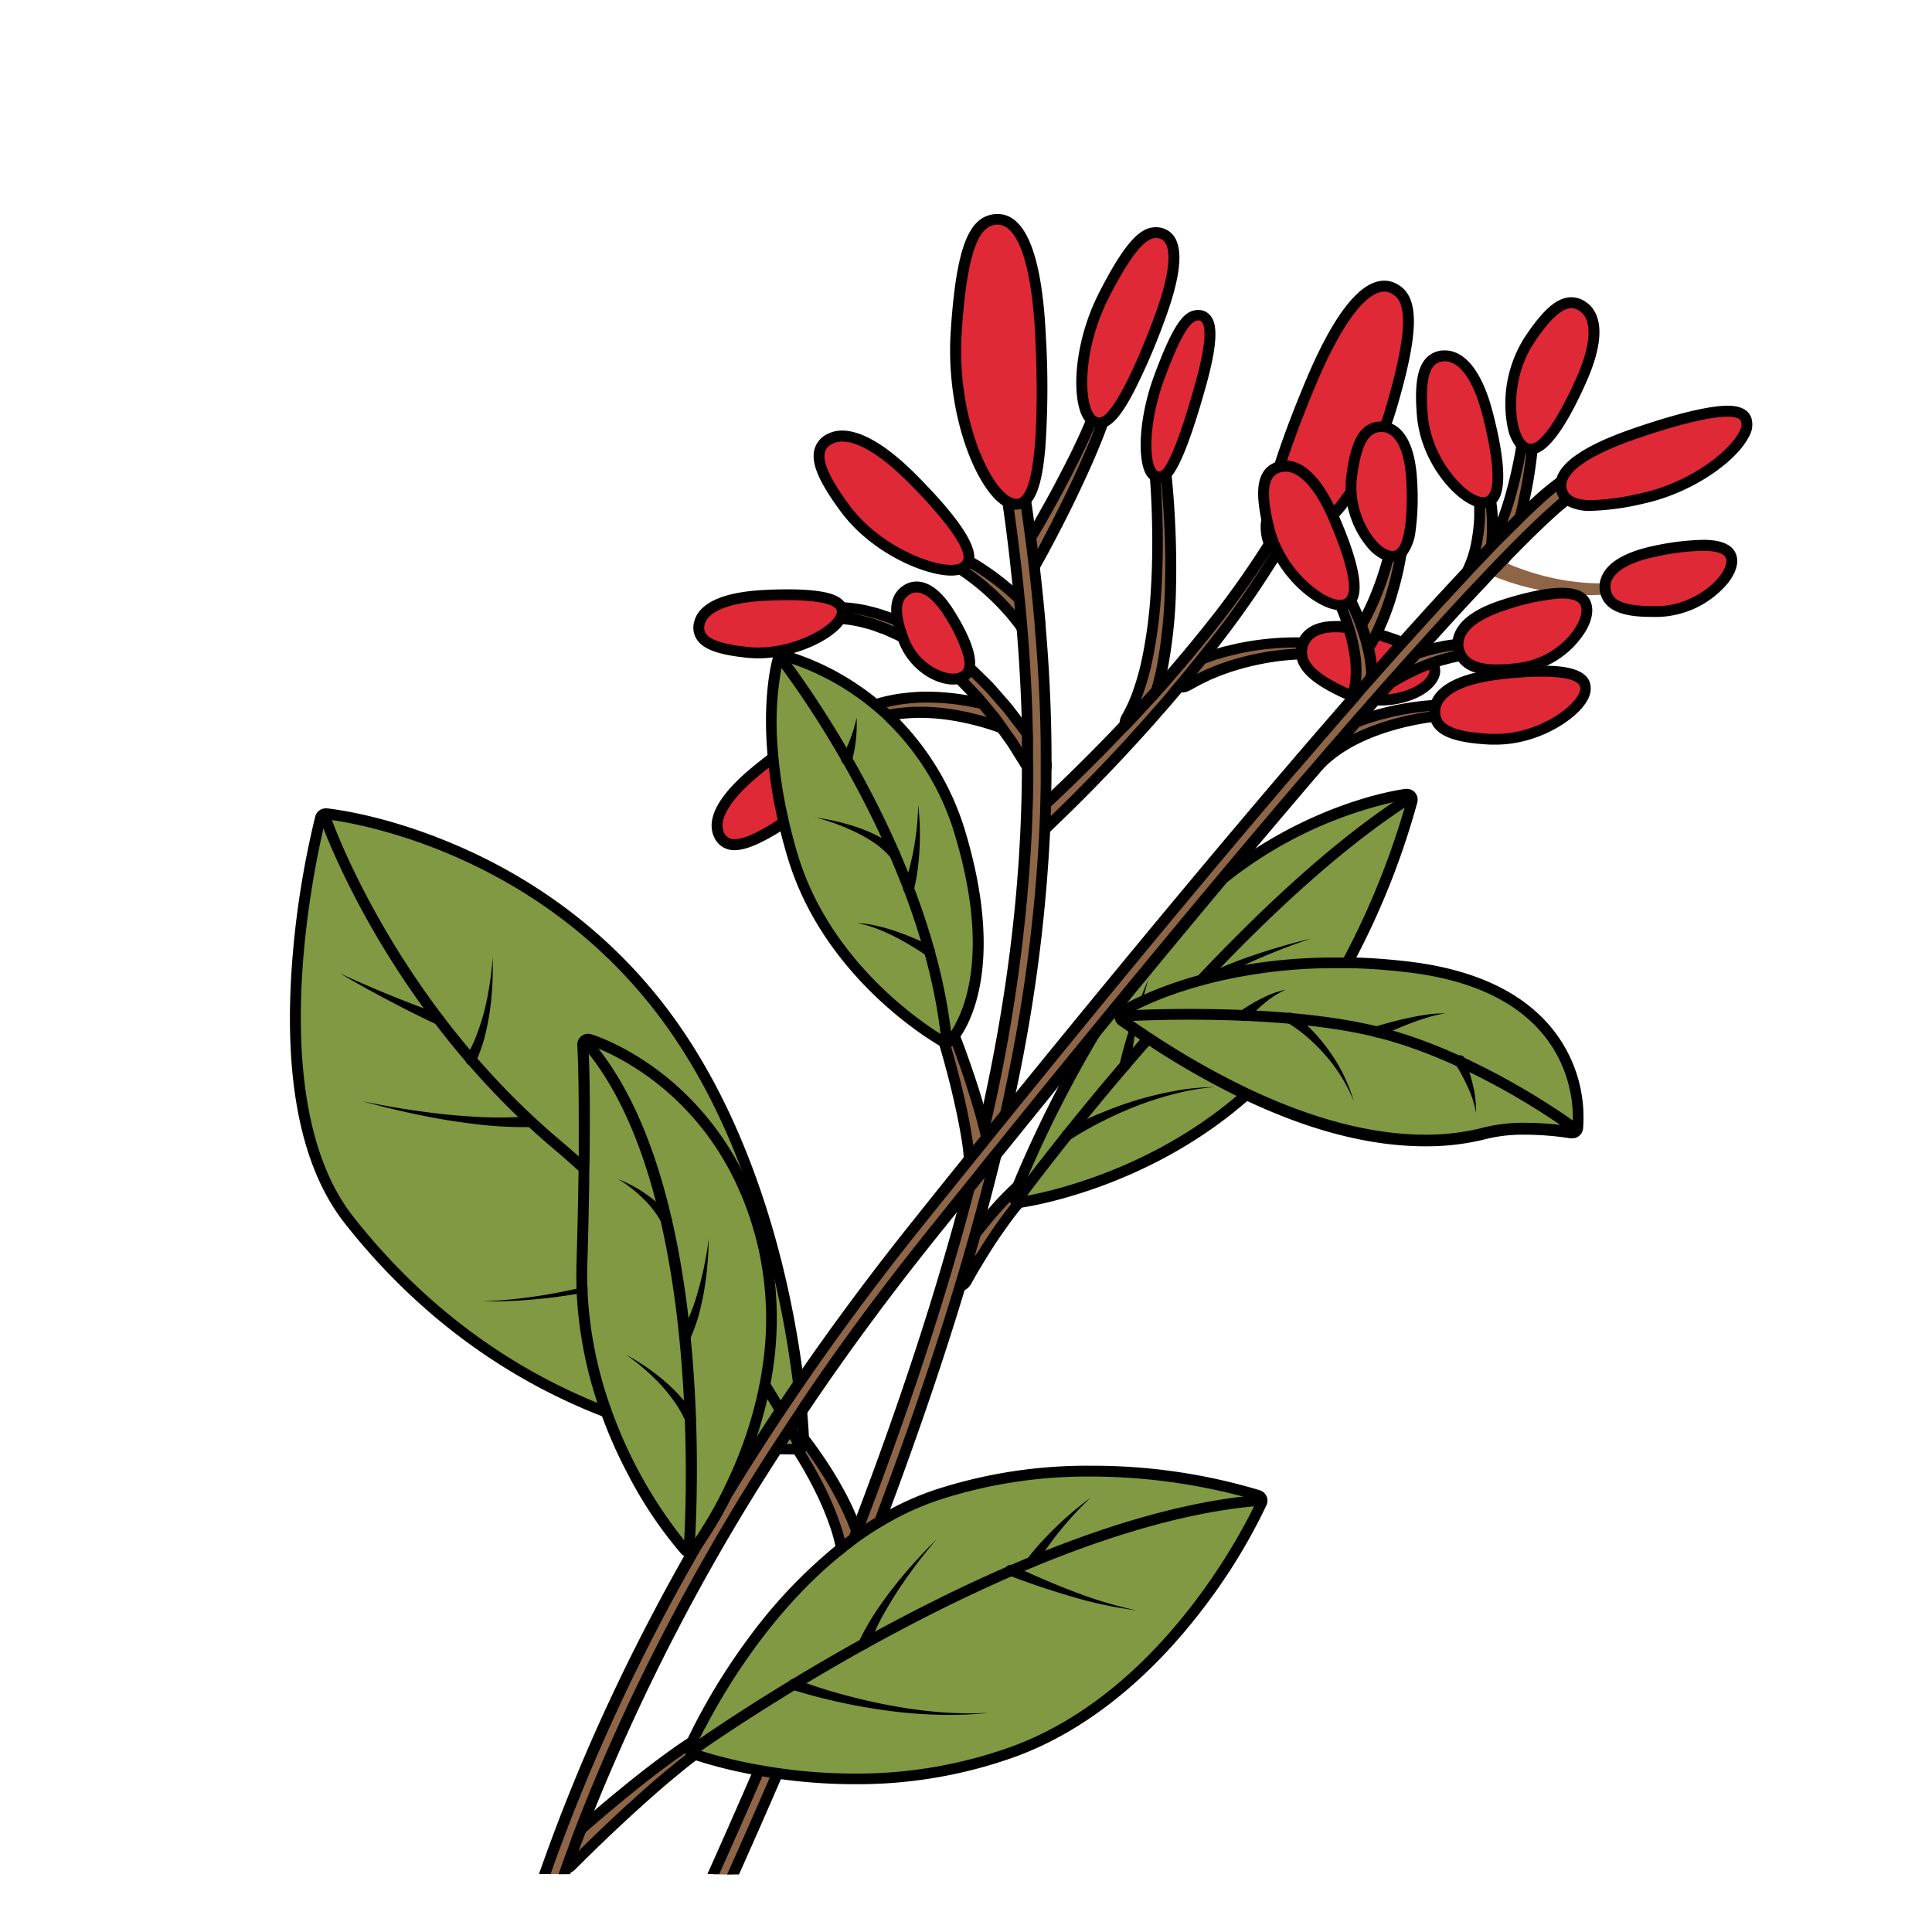 <svg viewBox="0 0 500 500" xmlns="http://www.w3.org/2000/svg" id="图层_1"><defs><style>.cls-1{fill:#8e6547;}.cls-2{fill:#df2936;}.cls-3{fill:#809942;}.cls-4{fill:none;}</style></defs><title>未标题-1</title><path d="M247.77,332.93a2.71,2.71,0,0,1-1.3-.34,2.64,2.64,0,0,1-1.3-1.61,2.72,2.72,0,0,1,.23-2.07,1.51,1.51,0,0,1,.12-.2c1.32-2,2.76-4,4.51-6.38s3.3-4.35,4.79-6.15a81.48,81.48,0,0,1,10.91-11.24,1.4,1.4,0,0,1,1.86,2.1,77,77,0,0,0-9.5,11.62c-1.29,1.87-2.6,3.89-4.12,6.34s-2.74,4.55-3.81,6.51A2.74,2.74,0,0,1,247.77,332.93Z" class="cls-1"></path><path d="M269.2,305a2.74,2.74,0,0,0-.49-.79,2.78,2.78,0,0,0-1.73-.93l-.37,0h-.07a2.8,2.8,0,0,0-1.7.62l-.14.12c-.84.69-1.65,1.4-2.44,2.13,0,0,0,0,0,0a81.51,81.51,0,0,0-6.71,7c-.64.75-1.25,1.47-1.81,2.15l-.34.41c-.73.89-1.46,1.81-2.22,2.8s-1.48,1.92-2.28,3l-.67.91c-.89,1.22-1.69,2.35-2.45,3.43-.49.72-1,1.42-1.43,2.11a2.29,2.29,0,0,0-.18.29,4.07,4.07,0,0,0-.17,3.61,3.94,3.94,0,0,0,1,1.43,3.43,3.43,0,0,0,.76.55,3.14,3.14,0,0,0,.81.33,3.86,3.86,0,0,0,1.17.18,1.06,1.06,0,0,0,.25,0,3.66,3.66,0,0,0,1.59-.43,4,4,0,0,0,1.77-1.68c1.08-2,2.32-4.08,3.78-6.46s2.8-4.43,4.09-6.29c1.51-2.18,3.23-4.57,5.19-6.93.47-.56.95-1.13,1.44-1.69s1.07-1.17,1.64-1.74c.33-.35.68-.7,1-1A2.79,2.79,0,0,0,269.2,305Zm-17,20.33c-1,1.66-2,3.34-2.94,5l-.29.52h0a1.32,1.32,0,0,1-1.15.68,1.49,1.49,0,0,1-.36,0,1.53,1.53,0,0,1-.27-.11,1.32,1.32,0,0,1-.52-1.78l.06-.1c.76-1.13,1.52-2.24,2.3-3.33s1.44-2,2.17-3l.26-.34c.76-1,1.52-2,2.31-3s1.44-1.83,2.18-2.73c1.73-2.09,3.51-4.15,5.39-6.1.37-.39.75-.77,1.13-1.14.72-.72,1.45-1.42,2.21-2.09s1.31-1.16,2-1.71c-.77.74-1.51,1.5-2.22,2.29s-1.24,1.37-1.82,2.08h0l-.93,1.13c-1.65,2.05-3.2,4.18-4.69,6.33s-2.82,4.24-4.16,6.41C252.57,324.61,252.36,325,252.16,325.29Zm14.38-22.06a2.8,2.8,0,0,0-1.7.62l-.14.12c-.84.69-1.65,1.4-2.44,2.13,0,0,0,0,0,0a81.51,81.51,0,0,0-6.71,7c-.64.75-1.25,1.47-1.81,2.15l-.34.41c-.73.89-1.46,1.81-2.22,2.8-.35,1.22-.69,2.45-1.05,3.68s-.76,2.65-1.15,4c.71-1,1.44-2,2.17-3l.26-.34c.76-1,1.52-2,2.31-3s1.44-1.83,2.18-2.73c1.73-2.09,3.51-4.15,5.39-6.1.37-.39.75-.77,1.13-1.14.72-.72,1.45-1.42,2.21-2.09.31-.76.71-1.73,1.2-2.87l-.1.07-.11.1c.1-.14.21-.29.33-.44C266.13,304.17,266.33,303.71,266.54,303.23Z"></path><path d="M221,407.54a2.74,2.74,0,0,1-2.68-2.3,1,1,0,0,0,0-.17,42.46,42.46,0,0,0-1.69-8.62,72.71,72.71,0,0,0-3.22-8.39c-1.18-2.59-2.55-5.25-4.18-8.1s-3.28-5.46-4.88-7.74a1.4,1.4,0,0,1,.3-1.92,1.35,1.35,0,0,1,.85-.29,1.39,1.39,0,0,1,1.08.52c1.82,2.23,3.64,4.72,5.59,7.61s3.49,5.47,4.92,8.09a77.63,77.63,0,0,1,4,8.68,48.13,48.13,0,0,1,2.57,9.51,2.71,2.71,0,0,1-2.69,3.12Z" class="cls-1"></path><path d="M225.1,404.32a.41.41,0,0,0,0-.11c-.13-.83-.28-1.68-.47-2.53s-.36-1.59-.58-2.4c-.12-.43-.25-.86-.38-1.3s-.28-.9-.44-1.36a.29.29,0,0,0,0-.09c-.14-.43-.29-.86-.45-1.3l-.27-.74,0-.05c-.24-.62-.49-1.24-.76-1.87-.93-2.22-2-4.52-3.37-7-1.45-2.67-3.08-5.35-5-8.21-1.37-2-2.68-3.88-4-5.57-.51-.68-1-1.33-1.53-2l-.15-.19a2.66,2.66,0,0,0-1-.76,1.58,1.58,0,0,0-.34-.13,2.36,2.36,0,0,0-.78-.13h-.08l-.31,0a2.64,2.64,0,0,0-1.37.55,2.78,2.78,0,0,0-1,3,3.12,3.12,0,0,0,.39.8l.39.57a.61.61,0,0,1,.07.1c.32.46.64.93,1,1.41s.6.92.91,1.4c.81,1.29,1.64,2.67,2.5,4.16,1.6,2.81,2.95,5.43,4.12,8a71.53,71.53,0,0,1,3.16,8.23c.33,1.12.61,2.2.84,3.25.12.53.23,1.06.32,1.57s.18,1,.25,1.55.15,1.19.2,1.77c0,0,0,.07,0,.11v.05c0,.09,0,.18,0,.28a3.91,3.91,0,0,0,.64,1.65,4,4,0,0,0,1.07,1.09,4.1,4.1,0,0,0,2.35.74,4.21,4.21,0,0,0,.62-.05l.19,0a4,4,0,0,0,1.86-.89,3.94,3.94,0,0,0,.65-.7A4,4,0,0,0,225.1,404.32Zm-2.78.31a1.3,1.3,0,0,1-.9,1.44l-.2.05-.2,0a1.28,1.28,0,0,1-1.21-.85.92.92,0,0,1-.08-.27s0,0,0-.08v0q-.1-1.23-.3-2.46c0-.41-.12-.81-.2-1.22s-.18-1-.28-1.43c0,0,0,0,0-.05-.11-.5-.23-1-.35-1.51-.19-.73-.39-1.46-.6-2.18a75.59,75.59,0,0,0-3.29-8.57c-1.28-2.8-2.71-5.53-4.24-8.22-.66-1.15-1.34-2.3-2-3.43-.25-.4-.5-.8-.76-1.2h0c-.35-.53-.69-1.06-1.05-1.59s-.72-1.08-1.1-1.62c.37.46.74.92,1.09,1.39s.83,1.07,1.22,1.61h0c.29.38.57.77.85,1.17.8,1.1,1.57,2.21,2.33,3.34,1.73,2.58,3.37,5.23,4.86,8a75.08,75.08,0,0,1,4,8.52c.13.35.26.71.38,1.06a3.66,3.66,0,0,1,.15.43c.16.47.32.94.46,1.41,0,.09.06.18.09.27.11.37.22.74.32,1.11s.22.76.31,1.14c.27,1,.5,2.1.68,3.18C222.26,404.22,222.29,404.42,222.32,404.63Z"></path><path d="M265.22,148.57a2.35,2.35,0,0,1-2.24-1.68,2.33,2.33,0,0,1,.2-1.77l2.81-4.65,2.69-4.58c1.56-2.72,3.4-6,5.16-9.26s3.44-6.54,4.84-9.44,3-6.31,4.31-9.64a1.39,1.39,0,0,1,1.3-.89,1.36,1.36,0,0,1,.48.09,1.41,1.41,0,0,1,.85,1.77c-1.2,3.48-2.61,6.88-4,10-1.29,3-2.76,6.18-4.48,9.77s-3.37,6.79-4.82,9.59l-2.51,4.74-2.58,4.71A2.32,2.32,0,0,1,265.22,148.57Z" class="cls-1"></path><path d="M286.71,106.67a2.75,2.75,0,0,0-2.42-1.41,2.84,2.84,0,0,0-1.87.71,2.78,2.78,0,0,0-.74,1.07l-.14.36c-.21.52-.42,1-.64,1.55-1.1,2.63-2.31,5.21-3.48,7.64-1.39,2.86-3,5.93-4.81,9.38-1.72,3.22-3.51,6.37-5,9a2.12,2.12,0,0,0-.12.2l-1,1.76-1.17,2-.49.84-1,1.74-1.18,1.94-.51.85-.08.14a3.72,3.72,0,0,0-.43,2.22.45.45,0,0,0,0,.11,3.69,3.69,0,0,0,1.69,2.61,1.37,1.37,0,0,0,.2.13,3.59,3.59,0,0,0,1.27.42,3,3,0,0,0,.52,0,3.6,3.6,0,0,0,1.35-.26,3.51,3.51,0,0,0,1.32-.86,3.8,3.8,0,0,0,.61-.82l.59-1.07,2-3.62,2.52-4.76c1.48-2.85,3.2-6.2,4.85-9.66s3.21-6.81,4.51-9.81c1.18-2.75,2.41-5.68,3.49-8.69.18-.48.34-1,.51-1.45a2.27,2.27,0,0,0,.14-.76A2.58,2.58,0,0,0,286.71,106.67Zm-18.2,35.49-1.16,2.12-1.16,2.12h0l-.16.28a1,1,0,0,1-.82.48.88.88,0,0,1-.44-.12.92.92,0,0,1-.37-1.25s0,0,0,0h0l1.4-2.32,1.18-1.94.18-.3,1-1.67,1.72-2.92c1.77-3.08,3.52-6.17,5.19-9.31s3.31-6.29,4.86-9.49c1.13-2.35,2.25-4.71,3.28-7.12.18-.43.36-.87.53-1.31s.37-.87.54-1.31q-.23.66-.48,1.32c-.15.45-.31.89-.48,1.33-.92,2.46-1.93,4.88-3,7.29-1.41,3.27-2.91,6.5-4.46,9.71s-3.16,6.39-4.8,9.56L268.6,142Z"></path><path d="M305.88,177.84a2.32,2.32,0,0,1-1.14-4.35l.1-.06,3-1.47,1.09-.46,2-.85,2.15-.76,1-.36L316,169c.47-.14.93-.28,1.4-.4l.72-.17c1.18-.29,2.41-.59,3.65-.81a73.43,73.43,0,0,1,8.77-1.14c1.68-.11,3.31-.17,4.84-.17s2.73.05,4,.14a1.4,1.4,0,0,1-.1,2.8h-.88a62.52,62.52,0,0,0-7.57.49,68.08,68.08,0,0,0-8.3,1.54c-1.13.26-2.26.6-3.36.93l-.71.21-1.22.42-1.75.62-2.89,1.2-2.8,1.36-2.71,1.52A2.33,2.33,0,0,1,305.88,177.84Z" class="cls-1"></path><path d="M339.8,165.08a1.86,1.86,0,0,0-.34-.05c-.49,0-1-.07-1.48-.08s-1.08,0-1.63,0h-1c-1.56,0-3.22.05-4.92.17a73.28,73.28,0,0,0-9,1.17c-1.24.22-2.49.52-3.7.82l-.68.16-.05,0c-.49.12-1,.27-1.45.41l-.63.18-.09,0-1.06.31-.14,0-1,.36h0l-2,.73-.15.06-.34.14-1.35.56-.33.14-1,.44-.15.07-1,.48-.49.24-1.49.74-.17.09a3.73,3.73,0,0,0-1.9,3.3,3.52,3.52,0,0,0,.42,1.65.42.42,0,0,0,.06.14,3.75,3.75,0,0,0,1.56,1.49,3.53,3.53,0,0,0,1.5.4h.19a3.69,3.69,0,0,0,1.83-.49l.06,0,1.84-1,.86-.48.88-.43,1.84-.89,1.9-.79.91-.37.95-.34.73-.25,1.19-.41.67-.2c1.13-.34,2.19-.66,3.27-.91A67.39,67.39,0,0,1,331,171.1c1.63-.2,3.17-.33,4.65-.41l1.48-.05,1.27,0h.88a2.8,2.8,0,0,0,.54-5.55Zm-1.55,2.74-1.41,0c-.48,0-.95,0-1.42.06-1.6.08-3.2.23-4.78.42a69,69,0,0,0-8.47,1.57c-1.39.32-2.76.75-4.13,1.16-.68.22-1.35.47-2,.7l-1,.36-1,.4-2,.82-1.92.93-.51.24-.45.22-.92.53-1.85,1-.06,0h0a.77.77,0,0,1-.41.11.92.92,0,0,1-.81-.47.58.58,0,0,1-.09-.25.92.92,0,0,1,.44-1l.05,0,.61-.3,1.36-.68,1-.49.64-.27.37-.16,2-.85.3-.11,1.77-.62,1-.36,1.05-.31c.7-.2,1.39-.42,2.1-.6,1.41-.34,2.82-.7,4.25-1a70,70,0,0,1,8.63-1.12c1.57-.11,3.15-.17,4.73-.17h.11l1.41,0q.7,0,1.41.06l1,0Z"></path><path d="M293.42,189.44a2.34,2.34,0,0,1-2.23-1.69,2.32,2.32,0,0,1,.2-1.77,39.56,39.56,0,0,0,3.31-7.29,63.86,63.86,0,0,0,2.16-7.83,122.05,122.05,0,0,0,2.24-16.38c.38-5.3.53-10.9.47-16.65-.08-6-.34-11.5-.8-16.67a1.4,1.4,0,0,1,1.25-1.52h.15a1.4,1.4,0,0,1,1.39,1.24c.61,5.24,1,10.76,1.27,16.88.23,5.83.23,11.54,0,16.95a124.76,124.76,0,0,1-1.85,17,70.66,70.66,0,0,1-2.07,8.41,44.4,44.4,0,0,1-3.44,8.16A2.34,2.34,0,0,1,293.42,189.44Z" class="cls-1"></path><path d="M304.23,137.69c-.21-5.21-.54-10-1-14.52-.08-.72-.15-1.44-.24-2.15l0-.31a2.79,2.79,0,0,0-2.78-2.48h-.29a2.8,2.8,0,0,0-2.52,2.86,1.09,1.09,0,0,0,0,.18c.08.89.15,1.78.22,2.69.32,4.34.51,8.91.57,13.88.07,5.7-.09,11.26-.46,16.53a119.11,119.11,0,0,1-2.21,16.18,63.21,63.21,0,0,1-2.12,7.68,37.12,37.12,0,0,1-3.15,7,.33.33,0,0,1,0,.06,3.79,3.79,0,0,0-.5,1.86,3.53,3.53,0,0,0,.15,1,3.32,3.32,0,0,0,.24.62,3.59,3.59,0,0,0,.84,1.13,3.37,3.37,0,0,0,.68.49,1.76,1.76,0,0,0,.37.17,3.66,3.66,0,0,0,1.45.3h.2a3.72,3.72,0,0,0,3.06-1.9c.59-1.06,1.14-2.17,1.66-3.36s1-2.46,1.48-3.81c.14-.41.28-.83.41-1.25s.21-.68.3-1c.31-1,.59-2,.85-3.05s.45-1.9.64-2.85c.12-.56.23-1.11.33-1.67a126.71,126.71,0,0,0,1.87-17.15C304.46,149.31,304.46,143.56,304.23,137.69ZM298,178.1c-.15.53-.31,1.05-.47,1.57s-.36,1.09-.55,1.64c-.43,1.23-.92,2.45-1.47,3.65-.4.88-.83,1.75-1.31,2.6a.91.91,0,0,1-.81.48,1,1,0,0,1-.45-.12l-.11-.08a.92.92,0,0,1-.24-1.18v0h0c.29-.48.56-1,.82-1.45a39.07,39.07,0,0,0,1.84-4.06c.26-.65.5-1.31.73-2a66.16,66.16,0,0,0,2.21-8,121.12,121.12,0,0,0,2.26-16.57c.4-5.57.54-11.17.48-16.77-.05-4.31-.21-8.64-.51-13,0-.47-.06-.93-.1-1.4s-.06-.94-.11-1.42-.05-.67-.08-1c0,.33.08.67.11,1l.15,1.42c.05.47.1.93.14,1.4.41,4.31.68,8.63.86,13,.22,5.61.23,11.22,0,16.84a124.76,124.76,0,0,1-1.82,16.78C299.19,173.67,298.66,175.9,298,178.1Z"></path><path d="M266.86,164.18a2.29,2.29,0,0,1-1.85-.91,1.53,1.53,0,0,1-.11-.16,43.09,43.09,0,0,0-3.55-4.63,57.17,57.17,0,0,0-4.09-4.29,58,58,0,0,0-4.5-3.9c-1.65-1.32-3.4-2.51-4.89-3.49a1.41,1.41,0,0,1,.77-2.58,1.38,1.38,0,0,1,.68.18c1.63.9,3.53,2,5.36,3.25a66.75,66.75,0,0,1,9.74,8,47.42,47.42,0,0,1,4.28,4.82,2.26,2.26,0,0,1,.46,1.72,2.32,2.32,0,0,1-2.3,2Z" class="cls-1"></path><path d="M270.54,161.36a.2.2,0,0,0,0-.11,3.83,3.83,0,0,0-.71-1.66c-.31-.4-.62-.79-.95-1.19-.49-.59-1-1.19-1.58-1.81h0c-.57-.62-1.19-1.26-1.87-1.94l-.26-.25c-.53-.52-1-1-1.55-1.49s-1-.94-1.55-1.38-1-.83-1.45-1.22a64.09,64.09,0,0,0-5.15-3.82c-1.1-.75-2.22-1.45-3.29-2.07l-1.44-.83-.72-.4a2.65,2.65,0,0,0-.84-.3,2.31,2.31,0,0,0-.52-.06,2.8,2.8,0,0,0-2.4,1.35,2.77,2.77,0,0,0-.35,2,2.74,2.74,0,0,0,.72,1.4,2.47,2.47,0,0,0,.49.42l1.17.78c1.16.79,2.41,1.68,3.59,2.63l0,0a57.13,57.13,0,0,1,4.4,3.81c1.3,1.23,2.61,2.6,4,4.19,1.12,1.3,2.05,2.49,2.83,3.6.2.29.4.57.58.85,0,0,0,0,0,.05l.16.22a3.31,3.31,0,0,0,.79.75,3.41,3.41,0,0,0,1.46.63,2.81,2.81,0,0,0,.71.08,3.84,3.84,0,0,0,1.21-.2,3.63,3.63,0,0,0,1.06-.57,3.47,3.47,0,0,0,.29-.25,3.63,3.63,0,0,0,1.14-2.22,3.26,3.26,0,0,0,0-.62C270.57,161.6,270.56,161.48,270.54,161.36Zm-3.12,1.23a.92.92,0,0,1-1.3-.18.1.1,0,0,1,0,0l0,0-.2-.3c-.49-.74-1-1.48-1.6-2.2s-1-1.31-1.58-1.94l-.27-.32a59.78,59.78,0,0,0-4.19-4.39c-1.47-1.39-3-2.74-4.6-4-.84-.67-1.71-1.32-2.6-1.93-.38-.28-.76-.55-1.15-.81l-1.23-.82,1.3.74,1.23.72c.92.55,1.83,1.12,2.72,1.73a60.28,60.28,0,0,1,4.95,3.67q1.88,1.52,3.63,3.21l1,.93.59.59c.53.55,1.06,1.11,1.57,1.68.69.76,1.36,1.55,2,2.4a.89.89,0,0,1,.16.34.67.67,0,0,1,0,.28A.93.93,0,0,1,267.42,162.59Z"></path><path d="M212.53,194.09a1.44,1.44,0,0,1-.91-.33,1.4,1.4,0,0,1-.17-2,25,25,0,0,1,4.93-4.47,34.44,34.44,0,0,1,5.71-3.26,40.76,40.76,0,0,1,12.65-3.36,46.75,46.75,0,0,1,5.25-.28,60.87,60.87,0,0,1,7.75.52,73.21,73.21,0,0,1,12.63,2.85,2.32,2.32,0,0,1-.69,4.54,2.37,2.37,0,0,1-.7-.1l-.13-.05a68.48,68.48,0,0,0-11.73-3.09,54,54,0,0,0-8.91-.79c-1.06,0-2.12,0-3.14.11a37.47,37.47,0,0,0-11.69,2.65,31,31,0,0,0-5.29,2.76,22.39,22.39,0,0,0-4.51,3.79A1.39,1.39,0,0,1,212.53,194.09Z" class="cls-1"></path><path d="M260.79,182.46l-1-.29c-.84-.26-1.67-.5-2.5-.72l-2.14-.54c-.76-.18-1.51-.35-2.26-.5s-1.57-.32-2.35-.45-1.78-.29-2.65-.4A62,62,0,0,0,240,179a47.58,47.58,0,0,0-5.41.3,42.25,42.25,0,0,0-7.65,1.49c-.57.16-1.14.34-1.7.53s-1,.34-1.48.53c-.75.28-1.49.59-2.22.92a35.22,35.22,0,0,0-6,3.4l-.61.45c-.79.58-1.51,1.17-2.18,1.77l-.47.43c-.46.44-.9.88-1.3,1.33-.22.24-.44.49-.64.74a2.62,2.62,0,0,0-.51.94,2.79,2.79,0,0,0,2.68,3.64l.34,0a2.76,2.76,0,0,0,1.54-.7l.22-.22a14.19,14.19,0,0,1,1.16-1.17s0,0,.05,0h0a20.58,20.58,0,0,1,2.14-1.72l.88-.6c.52-.35,1.07-.68,1.63-1,.38-.22.77-.43,1.18-.63.72-.37,1.47-.71,2.25-1a35.08,35.08,0,0,1,5.41-1.7c.52-.12,1-.22,1.58-.32s1.18-.2,1.79-.27c.81-.12,1.62-.2,2.45-.25,1-.07,2-.11,3.06-.11a52.48,52.48,0,0,1,8.69.77,68.56,68.56,0,0,1,11.45,3l.08,0,.13,0a3.59,3.59,0,0,0,1.12.18,3.19,3.19,0,0,0,.54,0,3.62,3.62,0,0,0,1.38-.49,3.69,3.69,0,0,0,1.13-1.06,3.81,3.81,0,0,0,.51-1,4.52,4.52,0,0,0,.11-.47A3.73,3.73,0,0,0,260.79,182.46Zm-3,3.9c-.79-.26-1.59-.52-2.39-.75a67.54,67.54,0,0,0-8.07-1.9,56.06,56.06,0,0,0-9.15-.8c-1.08,0-2.16,0-3.25.12a38.46,38.46,0,0,0-4.79.6c-.59.11-1.18.24-1.76.37s-1,.26-1.55.41a35.69,35.69,0,0,0-4,1.36l-1.14.49-.16.07a31.07,31.07,0,0,0-4.23,2.33c-.27.18-.53.35-.79.54-.55.38-1.09.79-1.61,1.22l-.6.51a6.14,6.14,0,0,0-.47.42,14.15,14.15,0,0,0-1,1c-.1.1-.19.21-.29.32l.28-.33c.32-.37.65-.73,1-1.07.15-.15.3-.3.46-.44s.37-.36.57-.53c.51-.45,1-.88,1.59-1.29.25-.19.5-.38.76-.56a32,32,0,0,1,4.48-2.65h0l1-.47a36.43,36.43,0,0,1,3.64-1.4c.49-.18,1-.33,1.5-.47s1.13-.32,1.7-.44a39.16,39.16,0,0,1,5.37-.93,45.86,45.86,0,0,1,5.1-.27,59.94,59.94,0,0,1,7.58.51q3.06.41,6.06,1.09c.76.17,1.53.35,2.28.55s1.58.41,2.36.64c.57.17,1.13.33,1.69.51a.93.93,0,0,1,.61,1.16.9.9,0,0,1-.63.61.73.73,0,0,1-.25,0,.9.9,0,0,1-.28,0h0Zm-1.76,0-.63-.76a67.54,67.54,0,0,0-8.07-1.9,56.06,56.06,0,0,0-9.15-.8c-1.08,0-2.16,0-3.25.12a38.46,38.46,0,0,0-4.79.6c-.59.11-1.18.24-1.76.37s-1,.26-1.55.41a35.69,35.69,0,0,0-4,1.36l-1.14.49-.16.07a31.07,31.07,0,0,0-4.23,2.33c-.27.18-.53.35-.79.54l.73,1.2.83-.57a27,27,0,0,1,3-1.71,5.38,5.38,0,0,1,.64-.31c.53-.27,1.09-.51,1.65-.74a34.88,34.88,0,0,1,4.73-1.55c.41.37.82.75,1.22,1.14.52-.12,1-.22,1.58-.32s1.18-.2,1.79-.27c-.42-.42-.83-.84-1.25-1.24,1.19-.19,2.39-.33,3.62-.41,1-.07,2.08-.11,3.14-.11a54.07,54.07,0,0,1,8.91.79,66.7,66.7,0,0,1,9.82,2.44C256.65,187.14,256.36,186.74,256.06,186.37Z"></path><path d="M268.09,215.82a2.32,2.32,0,0,1-2.33-2.4,2.28,2.28,0,0,1,.74-1.62l0,0c5.41-4.87,11.06-10.29,17.27-16.55,5.57-5.62,11.09-11.5,16.41-17.45,5.07-5.7,10.22-11.89,15.31-18.4s9.56-13.08,13.64-19.61a1.38,1.38,0,0,1,1.19-.66,1.51,1.51,0,0,1,.73.2,1.42,1.42,0,0,1,.47,1.92c-4,6.7-8.52,13.47-13.43,20.12s-10.08,13-15.11,18.88c-5.24,6.11-10.7,12.14-16.2,17.92-6.16,6.46-11.77,12-17.14,17.07A2.35,2.35,0,0,1,268.09,215.82Z" class="cls-1"></path><path d="M331.81,138.1a2.75,2.75,0,0,0-1.45-.41h-.25a2.64,2.64,0,0,0-.95.26,1.53,1.53,0,0,0-.37.21,2.69,2.69,0,0,0-.8.81l0,0-.25.4c-.25.4-.5.8-.76,1.2-3.79,6-8,12-12.55,17.9-4.11,5.26-8.26,10.32-12.39,15.08l-1.92,2.19-.93,1.05L298,178.1c-.91,1-1.82,2-2.74,3s-2,2.15-3,3.22c0,0,0,0,0,0-.86.93-1.73,1.85-2.6,2.76q-3.42,3.6-6.88,7.1c-3.74,3.77-7.27,7.24-10.67,10.45-.48.46-1,.91-1.43,1.34s-1,.91-1.44,1.35l-2.06,1.89c-.48.44-1,.88-1.44,1.3l-.17.16-.07.08a3.73,3.73,0,0,0-.17,5.26l.18.17a3.79,3.79,0,0,0,2.55,1,3.48,3.48,0,0,0,.79-.09,3.56,3.56,0,0,0,1.45-.67l.3-.25,1.16-1.09c5-4.76,10.3-10,16-16,5.52-5.8,11-11.85,16.25-18,.54-.62,1.07-1.25,1.61-1.89l1.51-1.8c.8-1,1.61-1.95,2.41-2.94s1.45-1.77,2.15-2.67c.56-.68,1.1-1.37,1.64-2.06s1-1.29,1.53-2c1.45-1.85,2.88-3.73,4.31-5.64,4.08-5.53,7.88-11.12,11.34-16.68l.84-1.35.3-.51h0l.52-.87.38-.62.13-.22a2.73,2.73,0,0,0,.39-1.33A2.79,2.79,0,0,0,331.81,138.1ZM310,169.5c-.61.77-1.22,1.53-1.84,2.29s-1.41,1.74-2.12,2.6l-1.1,1.33c-.33.4-.65.79-1,1.17l-.92,1.09L302,179.3l-2.14,2.46c-.88,1-1.78,2-2.68,3.06-1.36,1.54-2.73,3.06-4.12,4.58-.34.38-.68.76-1,1.14-2,2.23-4.09,4.43-6.17,6.62-4.52,4.74-9.11,9.39-13.84,13.93-.49.47-1,.94-1.46,1.39s-1,.93-1.46,1.38l-.32.31a.92.92,0,0,1-.63.25.93.93,0,0,1-.64-1.6h0l1.66-1.5L270.6,210l1.44-1.34c4.33-4.05,8.59-8.21,12.77-12.42q3.09-3.13,6.11-6.32c.34-.34.66-.68,1-1s.66-.68,1-1c.91-1,1.8-1.92,2.68-2.88s1.81-2,2.7-2.93,1.54-1.69,2.29-2.54c.25-.26.49-.53.73-.8.44-.49.88-1,1.31-1.48s.7-.79,1-1.19q1.5-1.72,3-3.46c.7-.83,1.41-1.66,2.1-2.5,2.7-3.23,5.35-6.52,7.94-9.84,4.31-5.61,8.41-11.4,12.22-17.37.06-.08.11-.16.16-.24.2-.31.4-.62.59-.93.1-.16.21-.32.31-.49l.44-.7-.43.71c-.1.17-.19.33-.3.49-.19.33-.39.65-.59,1a2.53,2.53,0,0,1-.13.22q-5.56,9.06-11.9,17.62C314.72,163.53,312.41,166.54,310,169.5ZM332,142.22h-.24a4.35,4.35,0,0,1-.74-.06,2.67,2.67,0,0,1-.7-.18c-.12-.26-.25-.52-.36-.79-.1.17-.19.33-.3.49-.19.33-.39.65-.59,1a2.53,2.53,0,0,1-.13.22q-5.56,9.06-11.9,17.62c-2.28,3-4.59,6-7,9-.61.77-1.22,1.53-1.84,2.29s-1.41,1.74-2.12,2.6l-1.1,1.33c-.33.4-.65.79-1,1.17l-.92,1.09L302,179.3l-2.14,2.46c-.88,1-1.78,2-2.68,3.06-1.36,1.54-2.73,3.06-4.12,4.58-.34.38-.68.76-1,1.14-2,2.23-4.09,4.43-6.17,6.62-4.52,4.74-9.11,9.39-13.84,13.93-.49.47-1,.94-1.46,1.39s-1,.93-1.46,1.38c0,.6-.05,1.19-.09,1.79s0,1-.07,1.49a3.56,3.56,0,0,0,1.45-.67l.3-.25,1.16-1.09c5-4.76,10.3-10,16-16,5.52-5.8,11-11.85,16.25-18,.54-.62,1.07-1.25,1.61-1.89l1.51-1.8c.8-1,1.61-1.95,2.41-2.94s1.45-1.77,2.15-2.67c.56-.68,1.1-1.37,1.64-2.06s1-1.29,1.53-2c1.45-1.85,2.88-3.73,4.31-5.64,4.08-5.53,7.88-11.12,11.34-16.68l.84-1.35.3-.51h0l.52-.87Z"></path><path d="M268.45,200.49a2.33,2.33,0,0,1-1.94-1L262,192.18c-.47-.67-1-1.39-1.51-2.11l-.89-1.24c-.29-.4-.59-.81-.88-1.23-.53-.74-1-1.44-1.57-2.13l-4-4.84c-.26-.32-.55-.61-.84-.91s-.37-.38-.54-.57l-2.91-3c-.59-.59-1.23-1.16-1.91-1.76l-1.14-1a61.67,61.67,0,0,0-13.58-9.25L229.8,163a13.21,13.21,0,0,0-1.3-.53l-.78-.29c-1.07-.39-2.09-.76-3.14-1a29.25,29.25,0,0,0-7.94-1.26,1.43,1.43,0,0,1-1.43-1.38,1.37,1.37,0,0,1,1.33-1.42l.71,0a32.92,32.92,0,0,1,8.08,1.14,32.54,32.54,0,0,1,3.44,1l.72.24a14.28,14.28,0,0,1,1.58.6l2.48,1a65.32,65.32,0,0,1,14.67,9.4c.4.35.78.66,1.16,1,.71.6,1.44,1.21,2.14,1.87l3.06,3,.53.52c.36.35.71.7,1,1.07l4.23,4.82c.63.76,1.2,1.52,1.76,2.25l.9,1.2.93,1.22c.56.74,1.12,1.47,1.67,2.21l4.75,7.19a2.33,2.33,0,0,1-.65,3.22A2.3,2.3,0,0,1,268.45,200.49Z" class="cls-1"></path><path d="M271.56,196.11l-.78-1.18-1.43-2.16-2-3.07-.47-.72-.08-.12-.9-1.19-.79-1.06c-.23-.28-.45-.57-.66-.86l-.25-.32-.91-1.2c-.56-.75-1.15-1.53-1.78-2.29l-.05-.05-2.81-3.22-1.41-1.6c-.38-.43-.77-.81-1.12-1.15l-.49-.49-3.07-3-.05,0-.07-.07c-.46-.43-.92-.83-1.39-1.22q-.37-.33-.75-.63l-.93-.79-.18-.16,0,0a66.06,66.06,0,0,0-15-9.58l-.07,0-.46-.19-1.49-.62h0l-.5-.21-.94-.38-.78-.27-.68-.22a35.19,35.19,0,0,0-3.59-1.07,36.22,36.22,0,0,0-7.2-1.14l-1.19,0h-1a2.81,2.81,0,0,0,.3,5.6h.06c.53,0,1.08,0,1.65.07a30.68,30.68,0,0,1,5.87,1.13l.08,0c1,.25,2,.61,3,1l.74.27.08,0a11.11,11.11,0,0,1,1.16.48l.53.24,1.87.84.87.43c.65.33,1.3.69,1.95,1.05.83.48,1.66,1,2.49,1.52a65.22,65.22,0,0,1,7.35,5.54q.28.22.57.48l1.13,1,.33.29c.51.45,1,.89,1.46,1.34a.46.46,0,0,0,.07.07l2.73,2.84.17.18c.15.17.34.36.53.56s.56.56.78.83l.13.15,1.21,1.47.23.28,1.81,2.18.63.76c.3.37.59.77.88,1.17l.63.88c.26.36.51.72.78,1.08l.12.17.87,1.21,1.5,2.1,3.74,6,.67,1.08,0,.06a.21.21,0,0,0,0,.06,3.58,3.58,0,0,0,.65.75,3.62,3.62,0,0,0,1.39.78,3.58,3.58,0,0,0,1.08.16,3.5,3.5,0,0,0,.91-.12,3.28,3.28,0,0,0,1.15-.5,2.47,2.47,0,0,0,.27-.21A3.7,3.7,0,0,0,271.56,196.11Zm-3.89,2.54,0-.05-.23-.38L266,196l-1.42-2.29-1.39-2.24c-.52-.75-1.05-1.48-1.58-2.22l-.83-1.15,0-.06-.8-1.11c-.55-.77-1.09-1.54-1.67-2.28l0,0-1.55-1.87-1.14-1.37-.37-.45-1-1.18c-.45-.54-1-1-1.44-1.53l-2.16-2.26-.76-.79-.23-.22c-.34-.34-.7-.66-1.06-1l-1.83-1.63a66.63,66.63,0,0,0-12-8.48c-.58-.31-1.17-.61-1.77-.91l-.17-.08-1.5-.67-.43-.2c-.64-.28-1.28-.6-1.95-.82-1.32-.48-2.64-1-4-1.34a34.89,34.89,0,0,0-5.54-1.13c-.47-.06-.93-.1-1.4-.13s-.89,0-1.34,0h.6c.25,0,.49,0,.74,0,.47,0,.94,0,1.41.08a34.09,34.09,0,0,1,5.59,1,41.48,41.48,0,0,1,4.07,1.24,20,20,0,0,1,2,.77l.15.06,1.61.68.2.08c.51.23,1,.47,1.51.72a65.84,65.84,0,0,1,12.81,8.47l2,1.67c.36.3.72.61,1.06.93l.21.19.81.79,2.23,2.21c.5.51,1,1,1.5,1.52l1.41,1.6.81.93,1.68,1.93.32.36c.88,1,1.66,2.14,2.49,3.21l.12.16.8,1c.6.79,1.2,1.57,1.78,2.36l0,0,1.44,2.18,1.42,2.15,1.83,2.77a.91.91,0,0,1-.26,1.28.88.88,0,0,1-.51.16.93.93,0,0,1-.77-.42S267.67,198.66,267.67,198.65Zm-3.1-5-1.39-2.24c-.52-.75-1.05-1.48-1.58-2.22l-.83-1.15,0-.06-.8-1.11c-.55-.77-1.09-1.54-1.67-2.28l0,0-1.55-1.87-1.14-1.37-.37-.45-1-1.18c-.45-.54-1-1-1.44-1.53l-2.16-2.26-.76-.79-.23-.22c-.34-.34-.7-.66-1.06-1l-1.83-1.63a66.63,66.63,0,0,0-12-8.48c-.58-.31-1.17-.61-1.77-.91l-.17-.08-1.5-.67-.43-.2c-.64-.28-1.28-.6-1.95-.82-1.32-.48-2.64-1-4-1.34a34.89,34.89,0,0,0-5.54-1.13c-.47-.06-.93-.1-1.4-.13a.66.66,0,0,1,0,.14,3.72,3.72,0,0,1-.42,1.24c.48,0,1,.06,1.48.12a33.88,33.88,0,0,1,5.55,1.12c1,.27,2.07.64,3.14,1l.78.29a12.15,12.15,0,0,1,1.29.53l2,.92.36.16c.48.23,1,.48,1.43.73.65.33,1.28.69,1.92,1.06a66.2,66.2,0,0,1,10.24,7.46l1.07,1,.06.05c.46.4.9.78,1.31,1.18l.61.58.5.52,2.4,2.5.55.57c.22.23.44.45.64.69a2.09,2.09,0,0,1,.2.22l1.27,1.53L255.9,184l1.24,1.49c.23.29.45.59.68.89-.79-.26-1.59-.52-2.39-.75l.63.76c.3.37.59.77.88,1.17l.63.88c.26.36.51.72.78,1.08l.12.17.87,1.21,1.5,2.1,3.74,6c0-.89,0-1.77,0-2.65l1.4,2.28c0-.89,0-1.78,0-2.66Z"></path><path d="M270.78,201.06c0,1.64,0,3.29-.07,4.95,0,.66,0,1.32,0,2l-.06,2c0,.84-.06,1.68-.1,2.52,0,.68-.05,1.35-.08,2l-.09,2a417.15,417.15,0,0,1-7.93,61.62c-.48,2.39-1,4.81-1.51,7.25-.22,1-.45,2-.67,3s-.47,2.06-.71,3.11c-.31,1.37-.63,2.75-1,4.14-.24,1.05-.49,2.09-.75,3.15l-.24,1c0,.13-.06.25-.08.36-.16.63-.32,1.26-.47,1.9q-1.68,6.74-3.6,13.7c-.3,1.13-.62,2.27-.94,3.41s-.69,2.47-1.05,3.71q-1.07,3.72-2.19,7.5l-.75,2.52-.45,1.47c-5.44,17.92-12,37-19.61,57.38-.26.7-.52,1.4-.79,2.1l-.79,2.1-2.21,5.79-1,2.48c-.38,1-.76,1.95-1.15,2.93-.22.59-.45,1.17-.68,1.76q-4,10.11-8.27,20.65l-1.75,4.27c-.35.84-.7,1.69-1.06,2.54s-.65,1.56-1,2.35q-3.87,9.27-8,18.9-.27.66-.57,1.32l-.58,1.36q-5.24,12.12-10.91,24.8h-5.08q5.88-13.14,11.28-25.57c.19-.45.39-.9.58-1.34l.57-1.32q4.2-9.74,8.1-19.06l.17-.39c.36-.86.71-1.72,1.07-2.57.19-.47.39-.94.58-1.4q5.63-13.56,10.62-26.28c.25-.63.49-1.26.74-1.88h0c.37-.93.73-1.86,1.08-2.78.26-.65.51-1.3.76-1.95l.73-1.9.18-.46c.21-.54.41-1.09.62-1.63.1-.25.2-.5.29-.76l.48-1.25c8.61-22.63,15.72-43.38,21.52-62.65.61-2,1.2-4,1.78-6q2.26-7.75,4.23-15.17c.3-1.11.59-2.22.87-3.32s.57-2.18.84-3.26c.1-.41.21-.82.31-1.23s.23-.92.35-1.37.23-1,.34-1.42l.06-.25c.27-1.07.53-2.14.78-3.2.15-.61.29-1.21.43-1.81s.21-.9.32-1.34l.39-1.7c.23-1,.45-2,.67-3a425.45,425.45,0,0,0,10.17-72.57c.09-1.9.17-3.79.23-5.67.12-3.22.18-6.42.21-9.6,0-.78,0-1.55,0-2.32s0-1.78,0-2.66c0-1.08,0-2.16,0-3.24,0-.87,0-1.73,0-2.6s0-1.64-.06-2.46c-.18-7.64-.59-15.22-1.19-22.8-.05-.79-.12-1.58-.19-2.37s-.14-1.78-.23-2.68-.15-1.74-.24-2.61c-.06-.72-.13-1.44-.2-2.16s-.15-1.43-.22-2.15c-.12-1.17-.25-2.34-.38-3.52-.1-.92-.2-1.86-.31-2.79v-.05c-.12-1-.24-2.06-.37-3.09-.47-3.94-1-7.89-1.55-11.88-.08-.55-.15-1.1-.23-1.65,0,0,0-.09,0-.13a2.23,2.23,0,0,1,.23-1.37,1.65,1.65,0,0,1,.22-.36,2.29,2.29,0,0,1,1.53-.91l.33,0a2.26,2.26,0,0,1,1.8.88,2.2,2.2,0,0,1,.5,1.12c0,.1,0,.21,0,.31l.24,1.7c.28,2,.54,3.89.8,5.82.1.76.19,1.52.29,2.27s.19,1.51.29,2.26c.11.93.23,1.86.34,2.79s.19,1.59.29,2.39l.24,2.18q.54,4.78,1,9.55c.1,1,.19,2,.28,3.07l0,.38c.08.9.16,1.81.23,2.71.82,10,1.31,20.07,1.37,30.37C270.81,197,270.8,199,270.78,201.06Z" class="cls-1"></path><path d="M270.58,161.72c0-.12,0-.24,0-.36a.2.2,0,0,0,0-.11c-.41-4.77-.9-9.52-1.45-14.29-.09-.8-.19-1.6-.28-2.4s-.19-1.6-.29-2.4-.22-1.76-.34-2.64-.19-1.51-.29-2.27l-.3-2.25c-.22-1.67-.45-3.35-.7-5,0-.35-.09-.69-.14-1a3.65,3.65,0,0,0-.29-1,3.5,3.5,0,0,0-.89-1.22,3.7,3.7,0,0,0-2.51-1,3.08,3.08,0,0,0-.53,0,3.71,3.71,0,0,0-2.46,1.45l-.2.3a3.79,3.79,0,0,0-.5,2.47c0,.26.08.53.11.79.76,5.34,1.44,10.62,2,15.88a.45.45,0,0,0,0,.11c.18,1.58.35,3.17.52,4.75.07.69.15,1.37.21,2s.15,1.41.21,2.12.15,1.46.21,2.19.16,1.65.23,2.48.15,1.76.22,2.64q.94,11.35,1.29,22.75l.06,2.41c0,.8,0,1.59,0,2.39,0,1,0,2.08,0,3.13,0,.89,0,1.78,0,2.67s0,1.76,0,2.65c-.11,26.92-3.05,55-10,86.92-.21,1-.42,1.92-.64,2.89s-.44,2-.67,2.95c-.32,1.4-.65,2.81-1,4.24-.08.38-.18.77-.27,1.16-.16.67-.33,1.34-.49,2l-.3,1.24-.42,1.67c0,.1-.05.21-.08.32-.36,1.42-.72,2.85-1.1,4.3-.28,1.1-.57,2.2-.86,3.31s-.6,2.23-.9,3.36c-6.47,23.84-15,49.92-26.13,79.19-.24.64-.48,1.28-.73,1.92s-.5,1.32-.76,2c-.09.24-.19.49-.28.74l-1,2.49,0,.08c-.31.79-.61,1.59-.93,2.39l0,.1c-.36.91-.71,1.82-1.07,2.74q-5.58,14.26-11.94,29.54l0,.05-.82,2-1,2.44q-3.62,8.6-7.47,17.55c-.19.43-.38.86-.56,1.3s-.39.89-.59,1.34Q189,471.77,183.08,485h3.07q5.83-13,11.17-25.33l.59-1.34.57-1.32q4.25-9.85,8.19-19.28l.51-1.24c.18-.42.36-.85.53-1.27l1.29-3.08q5.08-12.33,9.67-24l.54-1.37.6-1.54,1.73-4.45c.25-.63.49-1.27.73-1.89l.12-.31h0l.75-2,.06-.14.81-2.13c8.37-22,15.32-42.29,21-61.13.16-.52.32-1,.47-1.56h0q.81-2.65,1.57-5.28c.39-1.34.78-2.68,1.16-4q2.1-7.33,3.93-14.4c.29-1.11.57-2.21.85-3.3.14-.53.27-1.06.4-1.58l.36-1.42a1.55,1.55,0,0,1,.06-.23c.1-.45.21-.89.32-1.33l.51-2.07c.06-.28.13-.55.2-.83.19-.8.38-1.6.56-2.4l.18-.75.54-2.34c.06-.26.12-.52.17-.77a427.82,427.82,0,0,0,10.59-74c0-.5.05-1,.08-1.49.06-1.45.12-2.9.17-4.34q0-1,.06-1.95.14-3.78.16-7.52c0-.5,0-1,0-1.5,0-.67,0-1.34,0-2,0-1.12,0-2.23,0-3.34,0-.86,0-1.72,0-2.58s0-1.74-.05-2.6c-.16-8.12-.56-16.16-1.18-24.2,0-.49-.07-1-.11-1.47-.06-.67-.11-1.34-.17-2-.08-1-.18-2.09-.27-3.13-.07-.76-.14-1.52-.22-2.29s-.14-1.47-.22-2.21c-.14-1.48-.29-3-.46-4.46-.05-.49-.1-1-.16-1.47-.17-1.56-.35-3.13-.54-4.7l-.27-2.25c-.4-3.19-.82-6.38-1.27-9.6-.06-.48-.13-1-.2-1.44l-.12-.88a.94.94,0,0,1,.79-1.05h.13a.91.91,0,0,1,.76.41.88.88,0,0,1,.15.39c.05.34.1.68.14,1s.14.94.2,1.41q.51,3.6,1,7.17c.1.75.2,1.5.29,2.25h0c.1.75.19,1.49.28,2.24l.36,3h0l.21,1.83c.06.49.11,1,.16,1.47q.39,3.43.72,6.87h0c.07.79.15,1.58.22,2.37s.17,1.78.24,2.67a.67.67,0,0,1,0,.28c.07.67.12,1.33.18,2,0,.49.08,1,.11,1.47.73,9,1.18,18.13,1.29,27.39,0,.85,0,1.71,0,2.57,0,1.64,0,3.3,0,4.95,0,.49,0,1,0,1.48,0,1.85-.05,3.72-.09,5.59l-.06,2c0,.65,0,1.31-.07,2,0,.85-.06,1.71-.1,2.56,0,.6-.05,1.19-.09,1.79s0,1-.07,1.49A415.39,415.39,0,0,1,261,277.81q-1,4.92-2.11,10c-.23,1-.46,2.05-.7,3.08s-.47,2.08-.72,3.12l-.42,1.79c-.19.8-.38,1.6-.58,2.4-.1.43-.21.86-.32,1.3a1.83,1.83,0,0,1-.06.25c-.13.54-.26,1.08-.4,1.63l-.33,1.31c-.16.65-.33,1.3-.49,2q-1.74,6.81-3.71,13.88c-.35,1.22-.69,2.45-1.05,3.68s-.76,2.65-1.15,4q-.76,2.64-1.57,5.32c-.13.44-.27.88-.4,1.33s-.27.89-.41,1.34c-5.56,18.3-12.24,37.79-20.1,58.67-.28.72-.55,1.45-.83,2.18s-.55,1.45-.83,2.18l-.8,2.1c-.29.76-.58,1.52-.88,2.29s-.63,1.63-.94,2.45-.54,1.36-.8,2.05l-.57,1.46-.53,1.35q-4.19,10.67-8.76,21.79-.87,2.13-1.77,4.29c-.12.3-.24.61-.37.91-.33.8-.66,1.6-1,2.41q-3.89,9.36-8.07,19.07l-.57,1.32c-.19.45-.39.9-.59,1.35q-5.27,12.23-11,25h3.08q5.63-12.59,10.82-24.6l.58-1.35.57-1.33q4.09-9.54,7.93-18.73l.94-2.28c.58-1.39,1.15-2.78,1.72-4.16s1.17-2.83,1.74-4.24q4.24-10.41,8.14-20.39c.48-1.22.95-2.43,1.41-3.64q1.89-4.85,3.68-9.61l.77-2,.76-2h0c7.52-20.16,13.93-39,19.29-56.75.31-1,.62-2,.92-3.05.55-1.86,1.1-3.71,1.63-5.54s1.05-3.67,1.56-5.49c.32-1.15.64-2.3.95-3.45s.59-2.15.88-3.21q1.88-7,3.52-13.71c.26-1.07.51-2.13.76-3.18s.5-2.08.74-3.11q.48-2.07.93-4.11c.23-1,.45-2,.67-3s.44-2,.65-3c.33-1.54.64-3.08.95-4.6a415.26,415.26,0,0,0,8-63.23c0-.67.06-1.34.09-2s.06-1.36.08-2c0-.83.06-1.65.08-2.47l.06-2c0-.66,0-1.31,0-2A404.82,404.82,0,0,0,270.58,161.72ZM266,196c0,.88,0,1.77,0,2.66l-1.4-2.28c0,.88,0,1.76,0,2.65-.11,26.92-3.05,55-10,86.92-.21,1-.42,1.92-.64,2.89l.3,1.11c.16.6.32,1.22.48,1.84.07.31.15.62.23.94.14.57.27,1.14.4,1.72a3.15,3.15,0,0,1,.09.42l.18-.75.54-2.34c.06-.26.12-.52.17-.77a427.82,427.82,0,0,0,10.59-74c0-.5.05-1,.08-1.49.06-1.45.12-2.9.17-4.34q0-1,.06-1.95.14-3.78.16-7.52c0-.5,0-1,0-1.5,0-.67,0-1.34,0-2ZM248.73,310q-.45,1.67-.9,3.36c-6.47,23.84-15,49.92-26.13,79.19-.24.64-.48,1.28-.73,1.92s-.5,1.32-.76,2c-.09.24-.19.49-.28.74l-1,2.49,0,.08c.1.48.2.95.28,1.43l1-.73c-.25.65-.5,1.3-.76,1.95-.35.92-.71,1.85-1.08,2.78h0c-.25.62-.49,1.25-.74,1.88q-5,12.74-10.62,26.28c-.19.46-.39.93-.58,1.4l1.31.47,1.29-3.08q5.08-12.33,9.67-24l.54-1.37.6-1.54,1.73-4.45c.25-.63.49-1.27.73-1.89l.12-.31h0l.75-2,.06-.14.81-2.13c8.37-22,15.32-42.29,21-61.13.16-.52.32-1,.47-1.56h0q.81-2.65,1.57-5.28c.39-1.34.78-2.68,1.16-4q2.1-7.33,3.93-14.4c.29-1.11.57-2.21.85-3.3l-2.13,2.64C250.17,308.23,249.44,309.12,248.73,310Z"></path><path d="M263,130.54c-1.49,0-3.07-.89-4.71-2.64-6.16-6.58-12-23.57-10.81-42.09,1.56-23.57,5.28-28.64,10.37-29l.37,0c4.38,0,9.85,5.23,11.07,30.14.93,19.16.72,42.27-5.59,43.54A3.2,3.2,0,0,1,263,130.54Z" class="cls-2"></path><path d="M270.66,86.86c-1-20.88-5.22-31.47-12.48-31.47l-.46,0c-7.08.5-10.24,8.71-11.67,30.3-1.25,18.92,4.83,36.35,11.18,43.15a12.34,12.34,0,0,0,2.24,1.92,7.37,7.37,0,0,0,1.52.79,6,6,0,0,0,1.46.34,4.53,4.53,0,0,0,.52,0,4.59,4.59,0,0,0,1-.1l.35-.08a4.74,4.74,0,0,0,1.33-.62,5.48,5.48,0,0,0,1.25-1.17c1.86-2.31,3-6.77,3.62-13.91A224.71,224.71,0,0,0,270.66,86.86ZM264.85,128a2.79,2.79,0,0,1-1,.93,1.77,1.77,0,0,1-.42.15,1.86,1.86,0,0,1-.42,0,2.76,2.76,0,0,1-.74-.11,4.68,4.68,0,0,1-1.26-.61,8.44,8.44,0,0,1-1.11-.9c-5.48-5.13-12.31-22-11-41.62,1.61-24.27,5.53-27.45,9.07-27.7h.26c4.34,0,8.64,7.62,9.68,28.8.85,17.56.35,33.78-2.3,39.73A6.23,6.23,0,0,1,264.85,128Z"></path><path d="M246.16,147.55c-6.41,0-19.89-5.71-27.49-16-5.26-7.15-7.28-11.7-6.56-14.74a4.86,4.86,0,0,1,2.77-3.25,6.72,6.72,0,0,1,3.09-.69c4.65,0,10.86,3.74,17.94,10.83,5.77,5.76,15.37,16.14,14.84,20.91a2.93,2.93,0,0,1-1.36,2.24,6.06,6.06,0,0,1-3.23.74Z" class="cls-2"></path><path d="M236.9,122.66c-7.35-7.35-13.9-11.23-18.93-11.23a8.15,8.15,0,0,0-3.73.84,6.22,6.22,0,0,0-3.49,4.17c-.84,3.53,1.19,8.29,6.79,15.9,8,10.84,21.75,16.62,28.62,16.62a9.12,9.12,0,0,0,2.11-.22,5.83,5.83,0,0,0,1.6-.59l.27-.16a4.21,4.21,0,0,0,.88-.74.8.8,0,0,0,.15-.17,4,4,0,0,0,.7-1.22,4.31,4.31,0,0,0,.27-1.14,3,3,0,0,0,0-.31C252.34,140.27,247.21,133,236.9,122.66Zm11.74,23a3.36,3.36,0,0,1-1.33.45,8.09,8.09,0,0,1-1.15.08h-.27c-6.13-.15-18.86-5.62-26.09-15.46-8.65-11.76-6.91-14.58-4.29-15.91a5.32,5.32,0,0,1,2.46-.54c3.66,0,9.32,2.79,16.95,10.42,7.23,7.22,13.09,14.31,14.24,18.23a3.68,3.68,0,0,1,.19,1.54A1.53,1.53,0,0,1,248.64,145.62Z"></path><path d="M196.25,169a26.42,26.42,0,0,1-2.68-.14c-6.81-.69-10.5-1.93-12-4a4.12,4.12,0,0,1-.58-3.55c.55-2.38,3.44-6.48,16.57-7.19,2.16-.12,4.23-.18,6.15-.18,11.28,0,13,2,13.57,2.63a2.68,2.68,0,0,1,.67,2.15c-.6,4.39-11.45,10.28-21.72,10.28Z" class="cls-2"></path><path d="M219.22,157.17a4,4,0,0,0-.79-1.45l-.07-.09c-1.27-1.45-4.07-3.11-14.63-3.11-1.95,0-4,.06-6.23.18-13.34.72-17.07,4.9-17.86,8.27a5.59,5.59,0,0,0,.81,4.69c1.76,2.46,5.64,3.83,13,4.58.92.09,1.87.14,2.82.14a29.07,29.07,0,0,0,3.82-.26,34.86,34.86,0,0,0,5.35-1.13c5.67-1.65,10.71-4.56,12.87-7.61a6.54,6.54,0,0,0,.74-1.33,4.29,4.29,0,0,0,.33-1.17c0-.07,0-.13,0-.2s0-.05,0-.08A4,4,0,0,0,219.22,157.17Zm-4.16,3.7c-3.17,3.07-10.83,6.7-18.81,6.7-.84,0-1.69,0-2.53-.12-11.09-1.13-11.87-3.62-11.35-5.84.65-2.78,5-5.55,15.28-6.11,2.1-.12,4.15-.18,6.08-.18,4.69,0,8.65.36,10.89,1.18a4.7,4.7,0,0,1,1.37.73,1.36,1.36,0,0,1,.59,1.28,2.89,2.89,0,0,1-.56,1.25A7.15,7.15,0,0,1,215.06,160.87Z"></path><path d="M246.73,175.72c-4.34,0-10.3-3.52-12.8-10.06-2.63-6.88-2.47-10.72.53-12.87a4.72,4.72,0,0,1,2.74-.89c2.81,0,5.67,2.32,8.52,6.9,3.63,5.82,7.29,13.32,4.12,16a4.79,4.79,0,0,1-3.11,1Z" class="cls-2"></path><path d="M246.91,158.05c-3.12-5-6.39-7.55-9.71-7.55a6.09,6.09,0,0,0-3.55,1.15c-2.15,1.53-3.14,3.68-3,6.77a13.1,13.1,0,0,0,.17,1.58,16.35,16.35,0,0,0,.34,1.66,4.7,4.7,0,0,0,.12.51c.15.56.32,1.15.52,1.77s.41,1.22.66,1.87c0,.12.08.23.13.35,2.72,7.12,9.3,11,14.11,11a7,7,0,0,0,1-.07,6,6,0,0,0,1.56-.4,4.51,4.51,0,0,0,1.27-.71.61.61,0,0,0,.14-.1,3.86,3.86,0,0,0,.63-.65,4.3,4.3,0,0,0,.7-1.26,5.55,5.55,0,0,0,.34-1.64C252.63,169.06,250.8,164.29,246.91,158.05Zm2,15.63a2.65,2.65,0,0,1-.39.26,3.75,3.75,0,0,1-1.7.38h-.12a8.44,8.44,0,0,1-2.45-.4,14.69,14.69,0,0,1-8.74-8c-.11-.24-.22-.48-.31-.73-.18-.46-.34-.91-.48-1.33-.09-.24-.16-.47-.24-.69-.21-.65-.38-1.25-.53-1.8s-.27-1.18-.35-1.7c-.57-3.53.47-4.87,1.65-5.71a3.22,3.22,0,0,1,1.92-.63c2,0,4.5,1.69,7.33,6.24a39.6,39.6,0,0,1,4.81,10.11,8.6,8.6,0,0,1,.31,2.09,3,3,0,0,1-.36,1.54A1.68,1.68,0,0,1,248.94,173.68Z"></path><path d="M190.15,218.57a4.2,4.2,0,0,1-4.12-2.7c-1-2.23-1.15-7.24,8.9-15.72,4.42-3.73,12.45-10,16.46-10a2.77,2.77,0,0,1,2.58,1.39c2.26,4-3.49,16.81-13.36,22.79-4.77,2.9-8.1,4.24-10.46,4.24Z" class="cls-2"></path><path d="M215.57,191.7a4.65,4.65,0,0,0-.37-.85,4.55,4.55,0,0,0-.28-.43l-.08-.1a3.63,3.63,0,0,0-1.06-.93,3,3,0,0,0-.59-.3,3.79,3.79,0,0,0-.89-.25,4.53,4.53,0,0,0-.91-.09c-2.28,0-5.66,1.57-10.09,4.66l-1.35,1-1.32,1q-2.16,1.65-4.61,3.71c-10.21,8.61-10.68,14.19-9.27,17.36a5.58,5.58,0,0,0,5.39,3.54c2.64,0,6.19-1.42,11.2-4.45l.62-.39c.42-.27.84-.56,1.24-.86s.82-.6,1.21-.93c6.91-5.61,11.6-14.51,11.43-19.87v-.15A6.77,6.77,0,0,0,215.57,191.7Zm-25.43,25.47a2.81,2.81,0,0,1-2.83-1.86c-1.16-2.61.62-7.43,8.52-14.09,1-.89,2.1-1.74,3.13-2.55l1.29-1c.45-.35.89-.68,1.33-1a33.66,33.66,0,0,1,8.27-4.83,5.14,5.14,0,0,1,1.54-.29h.25a1.33,1.33,0,0,1,1.11.65.59.59,0,0,1,.06.14h0a3.77,3.77,0,0,1,.24,1.61,10,10,0,0,1-.19,1.49c-.78,4-4,10.22-9.15,14.81-.39.35-.79.69-1.21,1s-.82.63-1.24.92-.91.62-1.38.91C194.92,216.14,192,217.17,190.14,217.17Z"></path><path d="M357.16,181.21a22.3,22.3,0,0,1-9.4-2.07c-8.64-4-11.86-7.62-10.78-12.08.46-1.86,2.17-5,8.57-5a31.6,31.6,0,0,1,7.52,1.08c7.15,1.81,19,5.63,18.17,10.88-.63,3.88-7.08,7.17-14.08,7.17Z" class="cls-2"></path><path d="M372.55,172.41a5.19,5.19,0,0,0-.5-1.32,7.25,7.25,0,0,0-.82-1.19,6.17,6.17,0,0,0-.5-.53,10,10,0,0,0-1.27-1.12l-.13-.1c-.36-.27-.74-.53-1.16-.8l-.21-.13c-.32-.19-.66-.39-1-.58-.53-.29-1.1-.58-1.71-.86-.42-.2-.86-.4-1.31-.59s-.94-.39-1.44-.58c-1.32-.52-2.77-1-4.35-1.5l-1.36-.4-1.37-.39c-.51-.14-1-.28-1.57-.41l-.42-.11-1-.24-.22-.05c-.42-.09-.82-.18-1.22-.25l-.43-.08-.47-.08c-.53-.09-1.05-.17-1.55-.23s-1-.11-1.54-.14-1,0-1.44,0c-5.61,0-8.1,2.29-9.2,4.22a6.94,6.94,0,0,0-.61,1.39c-.05.16-.09.31-.12.44a8.49,8.49,0,0,0-.18,1,1.49,1.49,0,0,0,0,.21,6.6,6.6,0,0,0,0,1.4,8.08,8.08,0,0,0,.24,1.39c1,3.48,4.66,6.53,11.54,9.72.32.15.65.29,1,.42h0c.43.18.86.35,1.3.49l.14,0c.4.14.8.26,1.21.37l.25.07c.49.13,1,.25,1.49.34l.57.11q.42.07.84.12l.79.1.63,0c.38,0,.76.05,1.15.06h.63c7.78,0,14.72-3.75,15.46-8.35A4.61,4.61,0,0,0,372.55,172.41Zm-13.48,7.3c-.62.06-1.26.09-1.91.09h0l-1,0-.74-.06-.66-.06c-.46-.05-.92-.12-1.39-.21a.4.4,0,0,1-.15,0c-.46-.08-.93-.19-1.4-.31l-.13,0c-.4-.11-.81-.23-1.21-.37l-.29-.1c-.34-.12-.69-.25-1-.4l-.74-.32c-6.27-2.91-8.85-5.27-9.75-7.25a4.45,4.45,0,0,1-.4-1.4,4.64,4.64,0,0,1,.05-1.4.43.43,0,0,1,0,0c0-.13.05-.26.08-.38a4.26,4.26,0,0,1,1.46-2.31c1.17-1,3-1.6,5.75-1.6a23.2,23.2,0,0,1,2.39.14c.47,0,1,.12,1.48.21h0c.45.08.91.16,1.39.26l.14,0,.69.15h0l.61.15.43.1.55.14.84.22.75.21c.21.06.42.11.63.18l1.38.4c1.25.38,2.45.78,3.59,1.2.5.18,1,.36,1.45.55s.92.37,1.35.56l1,.46.73.36c.35.17.68.35,1,.52l.27.16c.44.25.84.51,1.2.76l.07,0a7.93,7.93,0,0,1,.81.65h0a5.64,5.64,0,0,1,1,1.1,2.69,2.69,0,0,1,.51,1.31,1.85,1.85,0,0,1,0,.47C369.44,176.34,364.92,179.19,359.07,179.71Zm-5.92-.3c-.46-.08-.93-.19-1.4-.31a13.9,13.9,0,0,1-.4,1.34l.75.18a8.6,8.6,0,0,0,.88.19,13,13,0,0,0,.32-1.37A.4.4,0,0,1,353.15,179.41Zm-1.8-16.1c-.06-.2-.13-.39-.21-.59l-.58-.11c0-.15-.09-.3-.14-.45l-.24.38c-.4-.07-.78-.14-1.16-.19s-1-.14-1.53-.18l.18.57.27.88c.47,0,1,.12,1.48.21h0c.45.08.91.16,1.39.26l.14,0,.69.15Q351.53,163.79,351.35,163.31Z"></path><path d="M331.72,142.24a4,4,0,0,1-2.1-.55c-5.49-3.36,2.23-25.14,9.67-42.82,6.84-16.25,13.4-24.83,19-24.83a5,5,0,0,1,2.1.45c4.66,2.08,6.41,8.12-.19,30.79-6.25,21.44-21.33,37-28.45,37Z" class="cls-2"></path><path d="M360.93,73.21a6.44,6.44,0,0,0-2.67-.57c-6.27,0-13.09,8.64-20.26,25.68-3.33,7.92-6.06,15.17-8.05,21.37-.21.64-.41,1.28-.6,1.9-.45,1.48-.85,2.89-1.21,4.22-.4,1.49-.74,2.88-1,4.16a36.67,36.67,0,0,0-.72,4.45,12.79,12.79,0,0,0,.54,6.19,5.05,5.05,0,0,0,.82,1.33,4.65,4.65,0,0,0,1.07.91l0,0h0l.34.2a6.56,6.56,0,0,0,1,.37,6.39,6.39,0,0,0,.91.16,6.08,6.08,0,0,0,.61,0h0a6.56,6.56,0,0,0,1-.08c3.27-.47,7.47-3.22,11.76-7.67.36-.36.71-.73,1.05-1.12s.7-.76,1-1.16.52-.6.78-.91c.48-.58,1-1.17,1.42-1.77s.77-1,1.15-1.52.82-1.14,1.21-1.72a77.21,77.21,0,0,0,8.15-15.4c.17-.43.34-.86.5-1.3s.32-.88.47-1.33q.7-2,1.29-4C367.56,84.9,367.4,76.1,360.93,73.21Zm-3.48,35.88c-.16.48-.34,1-.52,1.42s-.39,1-.6,1.52a73.88,73.88,0,0,1-4.92,10c-.57,1-1.14,1.89-1.74,2.79-.46.73-.94,1.43-1.42,2.11-1,1.4-2,2.71-3,3.92q-.5.6-1,1.17c-.34.39-.68.76-1,1.13-3.81,4.12-7.47,6.75-10.09,7.49a5.23,5.23,0,0,1-1.43.23,3.15,3.15,0,0,1-.44,0,2.33,2.33,0,0,1-.93-.31,2.13,2.13,0,0,1-.85-1.11,4.93,4.93,0,0,1-.34-1.42,16.61,16.61,0,0,1,.09-3.67,72.41,72.41,0,0,1,2.92-12.3c.14-.47.29-.94.44-1.42s.3-.93.46-1.4c2-6,4.59-12.81,7.51-19.76,7.42-17.61,13.56-24,17.68-24a3.7,3.7,0,0,1,1.52.32c3.24,1.45,5.84,5.78-1,29.13C358.4,106.32,358,107.72,357.45,109.09Zm-7.78,15.69c-.46.73-.94,1.43-1.42,2.11-1,1.4-2,2.71-3,3.92q-.5.6-1,1.17c-.34.39-.68.76-1,1.13-3.81,4.12-7.47,6.75-10.09,7.49a5.23,5.23,0,0,1-1.43.23,3.15,3.15,0,0,1-.44,0,2.33,2.33,0,0,1-.93-.31l-.43.71c.11.27.24.53.36.79a2.67,2.67,0,0,0,.7.18,4.35,4.35,0,0,0,.74.06H332l.29.55-.52.87a6.56,6.56,0,0,0,1-.08c3.27-.47,7.47-3.22,11.76-7.67.36-.36.71-.73,1.05-1.12s.7-.76,1-1.16.52-.6.78-.91c.48-.58,1-1.17,1.42-1.77-.13-.62-.24-1.25-.31-1.9.42-.56.83-1.14,1.24-1.73A21.19,21.19,0,0,1,349.67,124.78Z"></path><path d="M284.49,109.48a2.28,2.28,0,0,1-.45,0,3.83,3.83,0,0,1-2.66-2.34c-2.25-4.52-2.43-17.4,4.33-30.67C293,62.17,296.47,60.2,299.18,60.2a4.86,4.86,0,0,1,1.44.23,4.1,4.1,0,0,1,2.45,2.22c1.66,3.41.59,10.26-3.19,20.33C293.29,100.57,288.11,109.48,284.49,109.48Z" class="cls-2"></path><path d="M304.33,62A5.49,5.49,0,0,0,301,59.09a6.06,6.06,0,0,0-1.86-.29c-3.64,0-7.54,2.89-14.72,17-6.32,12.41-7.17,26.23-4.33,31.93a6.83,6.83,0,0,0,.77,1.23A4.71,4.71,0,0,0,282,110h0a4.84,4.84,0,0,0,1.25.65l.11,0c.17.05.32.08.47.11a3.93,3.93,0,0,0,.69.06,1.32,1.32,0,0,0,.28,0,4.23,4.23,0,0,0,1.66-.44c2.09-1,4.19-3.72,6.83-8.7a162,162,0,0,0,7.93-18.25C305.17,72.87,306.19,65.86,304.33,62Zm-18.7,45.61a2,2,0,0,1-1.14.44l-.2,0a2,2,0,0,1-1.15-.79,5.1,5.1,0,0,1-.72-1.3c-1.94-4.78-1.54-17,4.54-28.91,6.57-12.9,10-15.46,12.22-15.46a3.41,3.41,0,0,1,1,.17c2.85.9,3.6,6.76-1.63,20.72-4.07,10.87-8.6,20.64-11.86,24.18A5.74,5.74,0,0,1,285.63,107.64Z"></path><path d="M300,123.49a2.44,2.44,0,0,1-2-1.18c-2.24-3.21-1.92-14,2.12-24.83,4.89-13.17,7.38-15.79,10-15.86h0a2.56,2.56,0,0,1,2.12,1c.58.76,2.35,3.09-1.48,16.81-6.5,23.29-9.42,23.81-10.38,24a2.43,2.43,0,0,1-.38,0Z" class="cls-2"></path><path d="M313.36,81.82a3.93,3.93,0,0,0-3.18-1.6h-.11c-3.39.09-6.07,2.7-11.3,16.77-4.32,11.65-4.38,22.63-1.95,26.12a4.08,4.08,0,0,0,.77.86,3.44,3.44,0,0,0,1.46.78,3.3,3.3,0,0,0,.95.14,3.55,3.55,0,0,0,.46,0h.17a3.18,3.18,0,0,0,1.3-.47,5.21,5.21,0,0,0,1.29-1.2c1.9-2.36,4.68-8.23,8.89-23.32C315.67,87.1,314.64,83.52,313.36,81.82Zm-11,37.49a14,14,0,0,1-.84,1.46,3.19,3.19,0,0,1-1.26,1.26s0,0,0,0l-.11,0H300c-.48,0-.9-.44-1.23-1.24a8.67,8.67,0,0,1-.51-1.88c-.72-4.19-.15-12.15,3.14-21,4.93-13.27,7.18-14.91,8.75-15h0c1.93,0,2.53,4.26-.77,16.08C307.06,107.5,304.45,115.31,302.38,119.31Z"></path><path d="M204.75,375.11c-11.3,0-69.9-2.87-114.35-59.32C64.6,283,82.22,214.57,83,211.67a1.42,1.42,0,0,1,1.36-1h.14c.51.05,52,5.57,86.55,50.57,34.78,45.3,37,111.77,37,112.43a1.41,1.41,0,0,1-1.33,1.44s-.68,0-1.95,0Z" class="cls-3"></path><path d="M209.35,371.79c-.07-1.37-.2-3.49-.44-6.23-.06-.69-.13-1.42-.2-2.19s-.15-1.4-.23-2.16-.2-1.84-.32-2.83q-.12-1-.27-2.1t-.27-2.07c-.79-5.74-1.91-12.49-3.52-19.89-4.45-20.56-13.61-50.08-32-74s-41-36.39-56.93-42.8c-17.25-7-30.06-8.26-30.6-8.32h-.27a2.81,2.81,0,0,0-2.71,2.09,232.24,232.24,0,0,0-6.13,39.76c-1.93,29.44,2.71,51.51,13.8,65.59,21.17,26.88,45.52,41.72,66.55,49.89l1.79.69,1.68.62a151.81,151.81,0,0,0,18.08,5.29c1,.23,2,.44,2.93.63,4.12.85,7.89,1.43,11.2,1.84l1.37.16.36,0,1.15.12.4,0,1.58.14c.75.07,1.46.12,2.13.16l1.6.1,1.63.07c1.21.05,2.22.06,3,.06h.77l1.25,0,.35,0a2.84,2.84,0,0,0,1.29-.6,3.07,3.07,0,0,0,.26-.25,2.84,2.84,0,0,0,.72-1.41,2.78,2.78,0,0,0,0-.58C209.43,373.47,209.41,372.85,209.35,371.79Zm-2.72,1.88-1.26,0h-1.84l-1.65,0-1.61-.07c-.67,0-1.39-.08-2.16-.14l-1.6-.12-1.12-.1-.45,0-1.05-.11-1.36-.16c-3.56-.41-7.7-1-12.27-2-1-.2-1.94-.42-2.94-.65A149.19,149.19,0,0,1,158,364.4c-.55-.2-1.1-.42-1.66-.64s-1.16-.46-1.74-.7c-20.11-8.19-43.07-22.65-63.14-48.14-22.83-29-10.7-87.86-7.76-100.48.38-1.57.6-2.42.6-2.42s.54,0,1.56.2c8.81,1.26,53,9.46,84,49.84,9.79,12.75,17,27.12,22.24,41.2a226.16,226.16,0,0,1,8.29,27.61,259.47,259.47,0,0,1,4.79,26.8c.09.72.17,1.42.25,2.1s.17,1.47.24,2.17c.11,1,.21,2,.29,2.91s.14,1.53.2,2.22.09,1.16.13,1.68c0,.2,0,.39,0,.58s0,.63.06.92a1,1,0,0,1,0,.17c.07,1,.11,1.83.13,2.38a1.85,1.85,0,0,1,0,.23Zm-11.24-.45c-.16.46-.32.92-.48,1.36l.74.07.86-1.33Zm-1.5-.15c-.16.45-.32.91-.49,1.35l.7.08q.41-.66.84-1.32Z"></path><path d="M206.63,375.07a1.41,1.41,0,0,1-1.27-.8c-.19-.41-19.59-41-62.3-77.12C99.8,260.59,83.18,213,83,212.48a1.41,1.41,0,0,1,2.66-.91c.16.47,16.56,47.4,59.2,83.44,43.2,36.51,62.83,77.65,63,78.06a1.41,1.41,0,0,1-.68,1.87A1.37,1.37,0,0,1,206.63,375.07Z"></path><path d="M88,251.9c4.25,2,8.57,3.86,12.91,5.63s8.72,3.44,13.12,5a1.4,1.4,0,0,1-.94,2.64l-.13-.06q-6.41-3-12.65-6.34C96.17,256.6,92.05,254.33,88,251.9Z"></path><path d="M93.82,285a213.47,213.47,0,0,0,21.71,3.43c3.64.36,7.28.62,10.92.74a100.39,100.39,0,0,0,10.85-.29h0a1.41,1.41,0,0,1,.24,2.8h-.09a103.41,103.41,0,0,1-11.15-.41q-5.52-.54-11-1.45A215.18,215.18,0,0,1,93.82,285Z"></path><path d="M124.89,336.8a125.94,125.94,0,0,0,12.57-1.14c4.16-.57,8.29-1.34,12.36-2.3a104,104,0,0,0,12-3.66,68.51,68.51,0,0,0,11.09-5.49l0,0a1.4,1.4,0,0,1,1.47,2.39l-.07,0a71.86,71.86,0,0,1-11.83,5.06,104.33,104.33,0,0,1-12.37,3.05q-6.26,1.11-12.58,1.63C133.32,336.7,129.11,336.88,124.89,336.8Z"></path><path d="M163.63,278a57.61,57.61,0,0,1-.54,7.42,66.37,66.37,0,0,1-1.4,7.34A61.32,61.32,0,0,1,159.5,300a59.91,59.91,0,0,1-3.06,6.92,1.4,1.4,0,0,1-2.51-1.25l.06-.11,0,0a61.27,61.27,0,0,0,6.33-13.1,68.17,68.17,0,0,0,2.05-7.07A55.75,55.75,0,0,0,163.63,278Z"></path><path d="M127.49,247.77a80.24,80.24,0,0,1-.69,13.66,63.86,63.86,0,0,1-1.32,6.78,42.55,42.55,0,0,1-2.35,6.63,1.4,1.4,0,1,1-2.56-1.15.83.83,0,0,1,.07-.13l0,0a41.08,41.08,0,0,0,2.81-5.95,62.73,62.73,0,0,0,2-6.42A80.05,80.05,0,0,0,127.49,247.77Z"></path><path d="M263.81,311.17a1.41,1.41,0,0,1-1.1-.53,1.39,1.39,0,0,1-.21-1.37c.19-.47,18.52-47.31,44.54-73.4s56.58-30.26,56.89-30.3h.17a1.4,1.4,0,0,1,1.36,1.74c-.11.45-11.64,45.13-38.53,71.88s-62.57,31.93-62.93,32Z" class="cls-3"></path><path d="M366.2,205.1a2.81,2.81,0,0,0-2.1-.94,2.11,2.11,0,0,0-.35,0c-1,.12-18.9,2.5-39.17,15.66q-2.15,1.4-4.31,2.95c-1.66,1.19-3.33,2.45-5,3.8a113.85,113.85,0,0,0-9.23,8.29c-.23.24-.47.47-.69.71a141.14,141.14,0,0,0-13.82,16.69c-3.39,4.72-6.55,9.6-9.45,14.42-1.54,2.55-3,5.08-4.39,7.56-1.26,2.26-2.46,4.48-3.59,6.64-5.9,11.22-10,20.74-11.84,25.2,0,0,0,0,0,0-.61,1.48-1,2.41-1.06,2.65a1.73,1.73,0,0,0-.12.43,2.67,2.67,0,0,0,.21,1.78,2.48,2.48,0,0,0,.32.54l0,0a2.73,2.73,0,0,0,1.13.84,2.7,2.7,0,0,0,1.05.21,2.43,2.43,0,0,0,.38,0l.25,0c3.28-.49,33-5.42,58.49-27.7.4-.34.8-.7,1.2-1.07s.73-.66,1.1-1c.9-.84,1.8-1.7,2.69-2.58a109.81,109.81,0,0,0,10.25-11.85l1.29-1.74c.24-.34.48-.67.71-1,.62-.86,1.22-1.72,1.81-2.59,2.77-4.09,5.29-8.28,7.55-12.42.26-.46.51-.92.76-1.38s.49-.92.73-1.38a201.06,201.06,0,0,0,15.8-40.15A2.85,2.85,0,0,0,366.2,205.1Zm-19.11,44-.77,1.4c-2.27,4-4.77,8.12-7.51,12.08-.45.67-.92,1.33-1.39,2l-.46.63-1,1.35a106.78,106.78,0,0,1-10,11.62q-1.71,1.69-3.46,3.28-.56.51-1.11,1c-.4.36-.81.71-1.21,1.05-20.47,17.47-43.75,23.73-52.64,25.59-.65.14-1.22.25-1.7.34l-.65.12c-.88.16-1.36.22-1.36.22l.58-1.45c.07-.18.15-.37.24-.58.31-.76.71-1.73,1.2-2.87l.12-.27c.18-.43.38-.89.59-1.37a308.48,308.48,0,0,1,18-35.08c2-3.28,4.07-6.58,6.27-9.84A147,147,0,0,1,308,236.86c.82-.82,1.64-1.61,2.46-2.39,0,0,0,0,0,0,2.2-2.07,4.43-4,6.65-5.77A107.41,107.41,0,0,1,360.6,207.6c2.23-.48,3.5-.64,3.5-.64s-.18.73-.57,2a204.94,204.94,0,0,1-15.69,38.72C347.6,248.19,347.34,248.66,347.09,249.12Zm-63.56,18q-2.86,3.51-5.84,7.14c-1.26,2.26-2.46,4.48-3.59,6.64l5-6.09A319.68,319.68,0,0,0,264.7,304l.14-.12a2.8,2.8,0,0,1,1.7-.62,308.48,308.48,0,0,1,18-35.08c2-3.28,4.07-6.58,6.27-9.84Q287.21,262.62,283.53,267.12Zm-17.8,37.82.1-.07.12-.27c-.12.15-.23.3-.33.44Z"></path><path d="M263.81,311.17a1.35,1.35,0,0,1-.83-.27,1.39,1.39,0,0,1-.3-1.95c.53-.73,53.39-72.63,100.66-103.17a1.4,1.4,0,1,1,1.52,2.36C318,238.4,265.47,309.88,264.94,310.6A1.37,1.37,0,0,1,263.81,311.17Z"></path><path d="M339.27,242.91c-5.15,1.71-10.2,3.69-15.13,5.88q-3.69,1.67-7.25,3.55a75.77,75.77,0,0,0-6.84,4.14h0a1.41,1.41,0,0,1-1.59-2.32l.1-.06a92.59,92.59,0,0,1,15.07-6.62C328.77,245.71,334,244.17,339.27,242.91Z"></path><path d="M297.16,253.52c-1.06,3.68-2,7.39-2.79,11.11a101,101,0,0,0-1.81,11.19h0a1.4,1.4,0,1,1-2.79-.27.55.55,0,0,1,0-.17A103.34,103.34,0,0,1,293,264.25C294.29,260.62,295.66,257,297.16,253.52Z"></path><path d="M314.48,281.34a57,57,0,0,0-10,1.63,89.1,89.1,0,0,0-9.65,3,99.61,99.61,0,0,0-9.22,4.07c-1.52.71-3,1.58-4.43,2.36s-2.88,1.72-4.31,2.58l-.07,0a1.41,1.41,0,0,1-1.43-2.42l.08,0c1.53-.78,3-1.59,4.59-2.33s3.09-1.48,4.69-2.1a98.35,98.35,0,0,1,9.65-3.49,90.36,90.36,0,0,1,9.95-2.35A56.78,56.78,0,0,1,314.48,281.34Z"></path><path d="M146,483.64A2.72,2.72,0,0,1,144,479l.08-.08c6.62-6,12.9-11.34,19.24-16.46,3.39-2.75,6.77-5.35,10-7.72a87.67,87.67,0,0,1,10.77-6.9,1.38,1.38,0,0,1,.64-.16,1.41,1.41,0,0,1,.71,2.62,82.35,82.35,0,0,0-10,7.19c-3.09,2.5-6.28,5.22-9.48,8.1-5.9,5.3-12,11.09-18.13,17.23A2.73,2.73,0,0,1,146,483.64Z" class="cls-1"></path><path d="M187.27,447.74a2.76,2.76,0,0,0-1.22-1.15,2.67,2.67,0,0,0-1.24-.3,2.81,2.81,0,0,0-1.28.31c-.36.19-.72.38-1.07.58-.74.4-1.47.82-2.19,1.25s-1.53.94-2.27,1.43c-1.94,1.26-3.75,2.55-5.42,3.75-3.29,2.39-6.69,5-10.11,7.78-2.94,2.37-5.87,4.8-8.82,7.33q-1.14,1-2.28,1.95l-2.28,2L146,475.4l-2.24,2-.52.46-.15.14a4.13,4.13,0,0,0-1,4.09,3.87,3.87,0,0,0,.92,1.6.69.69,0,0,0,.11.13,4.1,4.1,0,0,0,1.54,1A3.91,3.91,0,0,0,146,485h0a4,4,0,0,0,1.6-.34,4.09,4.09,0,0,0,1.28-.87c6.12-6.13,12.2-11.9,18.09-17.18,3.18-2.87,6.35-5.58,9.42-8.07,1.19-1,2.47-2,3.81-3,.46-.35.93-.7,1.4-1s1-.69,1.46-1c1-.72,2.1-1.4,3.18-2a2.82,2.82,0,0,0,1-3.78Zm-9.73,6.35c-1,.76-1.95,1.53-2.92,2.31-3.25,2.63-6.43,5.36-9.54,8.16q-7.91,7.11-15.47,14.6-1.17,1.14-2.34,2.31c-.13.12-.25.25-.37.37h0a1.31,1.31,0,0,1-.93.38,1.25,1.25,0,0,1-.43-.07,1.27,1.27,0,0,1-.5-.31,1.31,1.31,0,0,1,0-1.85l.05-.05c.62-.56,1.24-1.12,1.87-1.67l2.25-2,2.25-2q6.3-5.51,12.79-10.75c3.26-2.64,6.58-5.21,10-7.68,1-.74,2.06-1.47,3.1-2.19.39-.28.79-.55,1.19-.81h0l1.68-1.09c1.5-1,3-1.86,4.62-2.68-1.68,1-3.29,2.06-4.86,3.19-.43.31-.86.62-1.28.95h0Zm2.73-5.66c-.77.47-1.53.94-2.27,1.43-1.94,1.26-3.75,2.55-5.42,3.75-3.29,2.39-6.69,5-10.11,7.78-2.94,2.37-5.87,4.8-8.82,7.33-.38.93-.75,1.86-1.11,2.78l-2.26,2c-.37.94-.72,1.87-1.08,2.8l2.25-2q6.3-5.51,12.79-10.75c3.26-2.64,6.58-5.21,10-7.68,1-.74,2.06-1.47,3.1-2.19.39-.28.79-.55,1.19-.81h0l1.68-1.09c.2-.43.48-1,.87-1.81.07-.17.16-.35.25-.53.33-.66.71-1.42,1.15-2.26C181.72,447.58,181,448,180.27,448.43Z"></path><path d="M253.5,301.72a2.71,2.71,0,0,1-2.68-2.26,1.49,1.49,0,0,1,0-.21c-.26-2.81-.76-5.76-1.23-8.28s-1-5.24-1.77-8.3c-.65-2.8-1.41-5.63-2.12-8.25-.68-2.46-1.44-5.06-2.4-8.2a1.41,1.41,0,0,1,.88-1.74,1.44,1.44,0,0,1,.46-.08,1.39,1.39,0,0,1,1.3.9c1.21,3.09,2.18,5.66,3.05,8.08.93,2.58,1.9,5.37,2.79,8.2,1,3.08,1.79,5.81,2.46,8.34.71,2.69,1.43,5.56,2,8.64a2.7,2.7,0,0,1-2.22,3.12A2.35,2.35,0,0,1,253.5,301.72Z" class="cls-1"></path><path d="M257.55,298.33c-.07-.4-.14-.8-.22-1.2s-.17-.91-.26-1.36-.14-.67-.22-1q-.19-.88-.39-1.74c-.11-.43-.21-.86-.32-1.28,0-.14-.07-.28-.11-.42-.15-.6-.3-1.18-.45-1.76l-.21-.78c-.25-.93-.52-1.88-.81-2.87-.44-1.51-.93-3.09-1.46-4.77-.9-2.84-1.88-5.64-2.8-8.24-.53-1.45-1.09-3-1.71-4.61l-.61-1.6c-.22-.55-.44-1.13-.67-1.72,0-.06-.05-.13-.08-.2a2.82,2.82,0,0,0-2.61-1.78,2.66,2.66,0,0,0-.92.16,2.63,2.63,0,0,0-.82.46,2.77,2.77,0,0,0-.94,3h0c.22.71.42,1.39.62,2.05s.41,1.37.6,2c.43,1.45.81,2.8,1.17,4.09.7,2.6,1.45,5.39,2.1,8.2.72,3.05,1.3,5.74,1.77,8.24s1,5.39,1.2,8.1v0a.77.77,0,0,0,0,.15,1.1,1.1,0,0,0,0,.18,4.35,4.35,0,0,0,.5,1.39,3.82,3.82,0,0,0,.83,1l.1.09a3.74,3.74,0,0,0,1.16.67,2.66,2.66,0,0,0,.55.16,3.85,3.85,0,0,0,.83.11h.08a5.34,5.34,0,0,0,.69-.05l.17,0a3.62,3.62,0,0,0,1-.37,4.11,4.11,0,0,0,2.09-2.56c0-.11,0-.23.08-.36a4.52,4.52,0,0,0,.06-.74A3.79,3.79,0,0,0,257.55,298.33Zm-4.83,1.73a.21.21,0,0,1-.08-.06,1.28,1.28,0,0,1-.44-.77.34.34,0,0,0,0-.1v-.05c0-.23,0-.46-.07-.69,0-.41-.09-.82-.14-1.23l-.09-.7c-.26-1.9-.59-3.84-.94-5.74-.52-2.8-1.13-5.59-1.79-8.37s-1.38-5.54-2.13-8.3c-.28-1-.57-2-.87-3.05-.13-.47-.26-.93-.4-1.39s-.3-1-.47-1.55c-.21-.75-.44-1.5-.67-2.25l.81,2.09.57,1.5c.18.47.35.93.52,1.39.39,1,.76,2,1.13,3.06,1,2.7,1.91,5.41,2.77,8.15s1.7,5.5,2.45,8.28c.13.49.26,1,.38,1.48.2.76.39,1.53.57,2.3.06.24.11.49.17.74s.15.67.22,1c.13.59.25,1.19.36,1.79a3.89,3.89,0,0,1,.09.47c.05.24.09.48.13.72a1.31,1.31,0,0,1-.64,1.35,1.29,1.29,0,0,1-.44.16l-.22,0A1.26,1.26,0,0,1,252.72,300.06Zm2.61-5.64c-.13-.58-.26-1.15-.4-1.72-.08-.32-.16-.63-.23-.94-.16-.62-.32-1.24-.48-1.84l-.3-1.11c.22-1,.43-1.93.64-2.89-.44-1.51-.93-3.09-1.46-4.77-.9-2.84-1.88-5.64-2.8-8.24-.53-1.45-1.09-3-1.71-4.61l-.61-1.6c-.22-.55-.44-1.13-.67-1.72-.32.6-.63,1.11-.91,1.55l-.43-1.1c.07.49.13,1,.19,1.46-.28.42-.53.76-.73,1l.57,1.5c.18.47.35.93.52,1.39.39,1,.76,2,1.13,3.06,1,2.7,1.91,5.41,2.77,8.15s1.7,5.5,2.45,8.28c.13.49.26,1,.38,1.48.2.76.39,1.53.57,2.3.06.24.11.49.17.74s.15.67.22,1c.13.59.25,1.19.36,1.79a3.89,3.89,0,0,1,.09.47c.06-.28.13-.55.2-.83.19-.8.38-1.6.56-2.4A3.15,3.15,0,0,0,255.33,294.42Z"></path><path d="M352.82,167.66a2.31,2.31,0,0,1-1.12-.29,2.34,2.34,0,0,1-1.12-1.4,2.29,2.29,0,0,1,.21-1.77,1.19,1.19,0,0,1,.09-.15,51,51,0,0,0,3.05-5.26c1-2,1.82-3.85,2.5-5.61.76-1.94,1.44-3.91,2-5.86.66-2.18,1.17-4.14,1.56-6a1.4,1.4,0,0,1,1.37-1.11l.24,0a1.39,1.39,0,0,1,1.15,1.57c-.27,2-.65,4-1.17,6.35-.47,2.07-1,4.17-1.67,6.25-.58,1.9-1.3,3.91-2.21,6.12a55.39,55.39,0,0,1-2.88,5.93A2.33,2.33,0,0,1,352.82,167.66Z" class="cls-1"></path><path d="M364.05,140.68a2.88,2.88,0,0,0-1-1.34h0a2.64,2.64,0,0,0-1.14-.48,2.59,2.59,0,0,0-.48,0,2.8,2.8,0,0,0-2.74,2.22c-.07.32-.14.64-.22,1s-.22.94-.34,1.42-.24.91-.37,1.38c-.19.68-.39,1.38-.61,2.11-.58,1.91-1.25,3.84-2,5.75-.66,1.72-1.46,3.52-2.44,5.5l-.18.35c-.26.52-.55,1-.86,1.59-.21.37-.43.76-.66,1.15l-.24.38-.32.52-.24.38-.47.73a1.87,1.87,0,0,0-.15.26c0,.08-.09.16-.12.24a.14.14,0,0,0,0,.06,3.71,3.71,0,0,0,1,4.38,3.67,3.67,0,0,0,.56.38,3.2,3.2,0,0,0,1,.37,3.15,3.15,0,0,0,.81.1H353a3.4,3.4,0,0,0,1.37-.32,3.44,3.44,0,0,0,1.24-.9,3.48,3.48,0,0,0,.51-.7c.27-.5.54-1,.79-1.46s.44-.86.64-1.27.43-.87.62-1.29c.33-.7.63-1.38.9-2.05.92-2.25,1.66-4.3,2.25-6.26s1.22-4.22,1.7-6.33c.38-1.68.69-3.24.92-4.73.11-.59.19-1.17.27-1.74A2.91,2.91,0,0,0,364.05,140.68Zm-3.28,4.75c-.16.81-.34,1.62-.52,2.42-.47,2.07-1,4.11-1.64,6.14s-1.35,4-2.16,6c-.32.78-.67,1.55-1,2.32q-.3.65-.63,1.29c-.07.15-.15.3-.23.45s-.28.55-.43.82-.32.6-.49.9c0,0,0,0,0,0a.95.95,0,0,1-1.25.34.49.49,0,0,1-.14-.11.89.89,0,0,1-.29-1,.67.67,0,0,1,.07-.18l0-.06,0,0,.24-.38c.21-.31.4-.62.6-.94a3.37,3.37,0,0,0,.19-.32c.26-.41.51-.82.75-1.24h0q.72-1.23,1.35-2.49c.92-1.87,1.79-3.78,2.55-5.73s1.45-3.94,2.06-6c.23-.76.46-1.52.66-2.29.14-.47.26-.95.38-1.43s.27-1.07.38-1.61c.07-.26.12-.52.18-.78,0,.25-.07.49-.11.74-.07.54-.16,1.07-.26,1.61S360.86,144.94,360.77,145.43Zm-.31-2.79h-.12a2,2,0,0,1-.59-.08c-.1.45-.21.9-.33,1.37a5.82,5.82,0,0,1-1.32-.5c-.11.45-.24.91-.37,1.38-.19.68-.39,1.38-.61,2.11-.58,1.91-1.25,3.84-2,5.75-.66,1.72-1.46,3.52-2.44,5.5l-.18.35c-.26.52-.55,1-.86,1.59-.21.37-.43.76-.66,1.15l-.24.38-.32.52c.05.15.1.3.14.45l.58.11c.08.2.15.39.21.59s.23.64.33,1h0l.61.15c.21-.31.4-.62.6-.94a3.37,3.37,0,0,0,.19-.32c.26-.41.51-.82.75-1.24h0q.72-1.23,1.35-2.49c.92-1.87,1.79-3.78,2.55-5.73s1.45-3.94,2.06-6c.23-.76.46-1.52.66-2.29.14-.47.26-.95.38-1.43s.27-1.07.38-1.61A1.74,1.74,0,0,1,360.46,142.64Z"></path><path d="M387.68,145.36a2.33,2.33,0,0,1-.94-.2,2.33,2.33,0,0,1-1.19-3.07l.06-.12a65.67,65.67,0,0,0,2.95-6.52c.91-2.44,1.66-4.68,2.28-6.85.68-2.33,1.28-4.7,1.8-7,.57-2.61,1-5,1.32-7.16a1.41,1.41,0,0,1,1.39-1.2h.16a1.41,1.41,0,0,1,1.24,1.51c-.19,2.29-.49,4.72-.91,7.44-.38,2.45-.84,4.93-1.38,7.37s-1.15,4.69-1.95,7.3a67.34,67.34,0,0,1-2.7,7.16A2.33,2.33,0,0,1,387.68,145.36Z" class="cls-1"></path><path d="M398.07,114a2.79,2.79,0,0,0-2.4-2.14l-.32,0a2.83,2.83,0,0,0-2.64,1.85,2.46,2.46,0,0,0-.14.55c-.07.47-.14.94-.22,1.43-.28,1.75-.64,3.6-1.09,5.63-.5,2.32-1.1,4.66-1.76,7-.52,1.81-1.13,3.68-1.87,5.68-.12.35-.25.71-.39,1.07-.3.78-.62,1.56-1,2.34-.47,1.1-1,2.21-1.55,3.31l-.07.14c-.08.18-.18.36-.27.54a2.24,2.24,0,0,0-.11.22,3.36,3.36,0,0,0-.24.74,3.91,3.91,0,0,0,0,1.23,2,2,0,0,0,0,.24,2.74,2.74,0,0,0,.09.39,3.28,3.28,0,0,0,.38.83.36.36,0,0,0,0,.09,3.63,3.63,0,0,0,.65.76,2.67,2.67,0,0,0,.61.45,2.75,2.75,0,0,0,.38.2l.27.11a3.45,3.45,0,0,0,.77.18,3.59,3.59,0,0,0,.47,0,3.31,3.31,0,0,0,.83-.1,3.61,3.61,0,0,0,1.24-.53,3.67,3.67,0,0,0,1.08-1.11,0,0,0,0,1,0,0,1.82,1.82,0,0,0,.16-.31.65.65,0,0,0,.09-.16c.46-1,.89-2.08,1.29-3.12s.76-2,1.09-3c.14-.39.26-.77.38-1.15.27-.87.52-1.71.74-2.53s.48-1.72.69-2.56.38-1.56.55-2.33c0-.08,0-.16.05-.24.52-2.39,1-4.82,1.35-7.21.27-1.8.5-3.49.67-5.08.07-.57.12-1.13.17-1.68,0-.26.05-.52.07-.78A2.58,2.58,0,0,0,398.07,114Zm-6,19.22c-.26,1-.54,1.92-.83,2.88,0,.12-.07.24-.11.36-.27.86-.56,1.71-.87,2.56q-.8,2.22-1.76,4.41v0a.42.42,0,0,1-.08.12.75.75,0,0,1-.35.31h0a.77.77,0,0,1-.41.11,1,1,0,0,1-.38-.08.85.85,0,0,1-.25-.17.91.91,0,0,1-.24-1,.19.19,0,0,1,0-.07l0,0v0l.13-.26.37-.74c.51-1,1-2,1.42-3.05.38-.85.74-1.72,1.07-2.59.11-.29.22-.58.32-.87.74-2,1.42-4,2-6.09q1-3.54,1.81-7.14c.32-1.47.62-2.95.88-4.43.09-.47.17-.93.24-1.4s.16-1,.23-1.42c0,.48-.08,1-.13,1.45s-.1,1-.16,1.42q-.26,2.23-.6,4.47c-.38,2.44-.84,4.86-1.37,7.28C392.8,130.54,392.47,131.86,392.11,133.17Z"></path><path d="M381.55,151.79a2.19,2.19,0,0,1-.83-.16,2.32,2.32,0,0,1-1.34-3,1.22,1.22,0,0,1,.07-.17,29.83,29.83,0,0,0,1.88-4.62,34.43,34.43,0,0,0,1.15-4.89,42,42,0,0,0,.49-5.08,37.46,37.46,0,0,0-.16-5.08,1.41,1.41,0,0,1,1.18-1.54h.21a1.4,1.4,0,0,1,1.38,1.13,39.09,39.09,0,0,1,.65,5.47,44.28,44.28,0,0,1-.05,5.52,36.63,36.63,0,0,1-.79,5.53,33.6,33.6,0,0,1-1.66,5.4A2.34,2.34,0,0,1,381.55,151.79Z" class="cls-1"></path><path d="M387.63,133.89v-.12c-.08-1.36-.2-2.63-.37-3.82-.09-.64-.19-1.25-.31-1.85,0-.06,0-.12,0-.18a2.84,2.84,0,0,0-1-1.48,2.81,2.81,0,0,0-1.74-.61,2.06,2.06,0,0,0-.42,0,2.79,2.79,0,0,0-2.37,3.07c0,.18,0,.36,0,.54.05.49.08,1,.1,1.53,0,.89,0,1.82,0,2.82a40.5,40.5,0,0,1-.48,4.88A31.69,31.69,0,0,1,380,143.4s0,0,0,0a26.18,26.18,0,0,1-1.43,3.62l-.35.72v0a2.21,2.21,0,0,0-.13.29,3.64,3.64,0,0,0-.21,1.84,3.39,3.39,0,0,0,.29,1,2.93,2.93,0,0,0,.23.43,3.45,3.45,0,0,0,1.32,1.28,3.11,3.11,0,0,0,.52.25,3.34,3.34,0,0,0,.92.22,2.83,2.83,0,0,0,.41,0,3.81,3.81,0,0,0,3.25-1.88,4.9,4.9,0,0,0,.24-.52l.24-.64c.16-.42.31-.87.47-1.32.09-.28.19-.56.28-.85l.15-.49c.09-.31.17-.62.26-.94s.13-.52.18-.79a4.7,4.7,0,0,0,.12-.51s0-.05,0-.08h0c.06-.27.12-.55.16-.82s.09-.42.13-.63.1-.54.13-.8.1-.61.14-.91c0-.14,0-.28.05-.41.08-.61.14-1.2.18-1.79l0-.36c0-.61.07-1.22.08-1.82a0,0,0,0,0,0,0C387.71,136.35,387.7,135.11,387.63,133.89Zm-5.21,15.9a.95.95,0,0,1-.87.6.78.78,0,0,1-.33-.07.91.91,0,0,1-.53-1.19.15.15,0,0,1,0-.07l0-.05.12-.26c.2-.41.4-.83.59-1.25.34-.77.66-1.55.93-2.35.11-.3.21-.61.3-.92.17-.55.33-1.11.47-1.67,0-.14.08-.29.11-.44a30,30,0,0,0,.6-3,41.35,41.35,0,0,0,.51-5.23c0-.83,0-1.65,0-2.48q0-.7-.06-1.41c0-.46-.07-.93-.12-1.39q.14.69.24,1.38c.07.46.13.93.18,1.39.1.83.16,1.67.21,2.51a41.39,41.39,0,0,1-.05,5.34q0,.7-.12,1.41a.22.22,0,0,1,0,.08c0,.48-.11,1-.19,1.44,0,.32-.1.64-.16,1,0,.17-.06.34-.1.52a3.43,3.43,0,0,1-.09.44c0,.16-.06.32-.09.48-.07.37-.16.74-.25,1.1-.16.64-.35,1.27-.56,1.89-.15.47-.32.93-.49,1.4-.09.27-.19.53-.3.8Zm1.51-1.73a2,2,0,0,1-.72-.48c-.15.47-.32.93-.49,1.4-.09.27-.19.53-.3.8.21-.21.4-.42.59-.62l1-1.06Z"></path><path d="M411.31,154q-1.4,0-2.79-.06a66.94,66.94,0,0,1-16.68-2.92c-1.08-.31-2.17-.71-3.22-1.09l-.77-.28c-.89-.33-1.76-.7-2.59-1.06l-1.33-.56a2.33,2.33,0,0,1,.89-4.48,2.42,2.42,0,0,1,.88.17l.14.06,1.37.67c.78.4,1.52.77,2.29,1.1l.76.32c1,.43,1.94.84,2.91,1.17a60.55,60.55,0,0,0,7.69,2.33,59.94,59.94,0,0,0,7.9,1.31,51,51,0,0,0,5.29.29h0c.92,0,1.82,0,2.67-.09h.1a1.41,1.41,0,0,1,.18,2.8A45.78,45.78,0,0,1,411.31,154Z" class="cls-1"></path><path d="M417.44,149.57a2.74,2.74,0,0,0-.5-.07h-.34l-.71,0c-.5,0-1,0-1.53,0h-.31a51.4,51.4,0,0,1-5.16-.28,61.7,61.7,0,0,1-15.17-3.54l-.09,0c-.84-.29-1.66-.64-2.53-1l-.1,0-.18-.08-.78-.34-.31-.14h0c-.42-.18-.84-.38-1.27-.6h0l-.58-.29-.65-.32a2.53,2.53,0,0,0-.37-.18l-.13-.07-.19-.09-.07,0-.18-.09-.38-.13-.37-.09-.27,0a2.6,2.6,0,0,0-.4,0l-.36,0a3,3,0,0,0-.43.06,4.37,4.37,0,0,0-.88.31,3.75,3.75,0,0,0-1.78,1.92,3.71,3.71,0,0,0-.24,2,4,4,0,0,0,.32,1,1.87,1.87,0,0,0,.22.39,3.52,3.52,0,0,0,1.05,1.09,1.75,1.75,0,0,0,.29.18,3.54,3.54,0,0,0,.39.19l.59.25.35.15.37.16.57.24.44.19c.53.22,1.08.44,1.64.65l.78.29c1.06.38,2.16.78,3.31,1.11s2.4.73,3.71,1c1,.26,2.14.5,3.32.74l1.36.25c1.14.21,2.32.39,3.53.53s2.55.27,3.91.36l1.16.06,1.45,0,1.42,0h.23c1.18,0,2.3,0,3.37-.12q.81-.06,1.59-.15l.64-.07a3,3,0,0,0,.94-.28,2.8,2.8,0,0,0-.64-5.24Zm-3.41,3c-.91.05-1.81.07-2.72.07s-1.82,0-2.73-.06l-.84,0c-1.43-.08-2.86-.2-4.28-.38q-1.56-.19-3.12-.48a62.38,62.38,0,0,1-8.07-1.95c-1.34-.38-2.64-.88-3.95-1.35l-.52-.2c-.47-.18-.94-.38-1.4-.57l-.22-.1-1.13-.48-.17-.07-.42-.18a.93.93,0,0,1-.5-1.21.67.67,0,0,1,.11-.18.55.55,0,0,1,.18-.19l.06-.05a.88.88,0,0,1,.22-.1.93.93,0,0,1,.29-.05.91.91,0,0,1,.35.07l0,0,.07,0,.06,0c.35.16.69.33,1,.51l.25.12,1,.51c.28.14.56.27.85.39l.43.2.07,0c1.23.52,2.44,1.07,3.7,1.51a64,64,0,0,0,7.82,2.36,62.77,62.77,0,0,0,8.08,1.35,54,54,0,0,0,5.4.29h0l1.37,0,1.4-.07c-.46.06-.92.11-1.39.15Zm2.8-.25h0M384.53,145a.93.93,0,0,1,.29-.05.91.91,0,0,1,.35.07l0,0,.07,0,.06,0c.35.16.69.33,1,.51l.25.12,1,.51c.28.14.56.27.85.39l.43.2.07,0c1.23.52,2.44,1.07,3.7,1.51a64,64,0,0,0,7.82,2.36,62.77,62.77,0,0,0,8.08,1.35,54,54,0,0,0,5.4.29h0l1.37,0,1.4-.07c-.46.06-.92.11-1.39.15l-1.4.1c-.91.05-1.81.07-2.72.07s-1.82,0-2.73-.06l-.84,0c-1.43-.08-2.86-.2-4.28-.38q-1.56-.19-3.12-.48a62.38,62.38,0,0,1-8.07-1.95c-1.34-.38-2.64-.88-3.95-1.35l-.52-.2c-.47-.18-.94-.38-1.4-.57l-.22-.1-1.13-.48-.17-.07-.42-.18a.93.93,0,0,1-.5-1.21.67.67,0,0,1,.11-.18.55.55,0,0,1,.18-.19l.06-.05a.88.88,0,0,1,.22-.1" class="cls-4"></path><path d="M338.22,200.42a2.36,2.36,0,0,1-1.49-.53,2.33,2.33,0,0,1-.83-1.58,2.29,2.29,0,0,1,.53-1.7l.07-.08a34.28,34.28,0,0,1,3.73-3.52,39.47,39.47,0,0,1,4.19-2.87,47,47,0,0,1,4.45-2.3c1.49-.66,3-1.26,4.61-1.8a65.83,65.83,0,0,1,9.5-2.44,69.77,69.77,0,0,1,9.69-1.11h.06a1.4,1.4,0,0,1,.12,2.8,65.2,65.2,0,0,0-9.21,1.51,63,63,0,0,0-8.88,2.74c-1.43.57-2.85,1.2-4.19,1.88a44,44,0,0,0-3.94,2.28,34.17,34.17,0,0,0-3.56,2.71,29.49,29.49,0,0,0-3.05,3.16A2.33,2.33,0,0,1,338.22,200.42Z" class="cls-1"></path><path d="M373.78,181.3a2.63,2.63,0,0,0-1-.21h-.11l-.43,0c-.54,0-1.08.06-1.63.1a74.11,74.11,0,0,0-7.83,1,70.68,70.68,0,0,0-7.41,1.76l-.55.17c-.58.17-1.16.36-1.73.55l-.21.07h0l-.1,0c-.65.23-1.3.47-1.93.72-.28.1-.55.21-.82.33s-.67.27-1,.42l-.66.28c-.81.36-1.61.74-2.4,1.16s-1.47.78-2.19,1.2c-.51.3-1,.62-1.5,1a34.13,34.13,0,0,0-2.83,2,35,35,0,0,0-3.93,3.68l-.12.14a3.72,3.72,0,0,0-.84,2.72c0,.12,0,.23.05.35a3.7,3.7,0,0,0,.6,1.43,4,4,0,0,0,.68.74,3.43,3.43,0,0,0,.72.47,3.51,3.51,0,0,0,1.49.39h.18a3.65,3.65,0,0,0,2.48-1,3.5,3.5,0,0,0,.38-.39,28.27,28.27,0,0,1,2.94-3,32.35,32.35,0,0,1,3.4-2.58,41.37,41.37,0,0,1,3.79-2.2c1.3-.65,2.68-1.27,4.08-1.83a63.5,63.5,0,0,1,8.66-2.67c2.3-.53,4.44-.93,6.5-1.2l1.48-.18,1-.1a2.28,2.28,0,0,0,.51-.09,2.8,2.8,0,0,0,.3-5.29ZM371.33,184l-1.42.17c-2.22.3-4.42.72-6.59,1.23a66.08,66.08,0,0,0-9.07,2.8c-1.47.59-2.9,1.23-4.31,1.93h0c-1.26.65-2.49,1.36-3.67,2.12l-.37.23a37.86,37.86,0,0,0-3.72,2.82,32.52,32.52,0,0,0-3.21,3.33v0a1,1,0,0,1-.15.14h0a1,1,0,0,1-.55.18,1,1,0,0,1-.6-.21.94.94,0,0,1-.12-1.31l0,0a34.5,34.5,0,0,1,3.58-3.37,40.32,40.32,0,0,1,4-2.76l.19-.11c1.09-.63,2.21-1.22,3.35-1.75l.77-.36c.72-.32,1.45-.62,2.18-.91s1.53-.58,2.31-.85a66.76,66.76,0,0,1,9.3-2.38c2.22-.4,4.45-.72,6.69-.91.47,0,.94-.08,1.41-.11l1.4-.07Zm-1.25-1.38a7,7,0,0,1,.48-1.44,74.11,74.11,0,0,0-7.83,1,70.68,70.68,0,0,0-7.41,1.76l-.55.17c-.58.17-1.16.36-1.73.55l-.21.07h0l-.1,0c-.65.23-1.3.47-1.93.72-.28.1-.55.21-.82.33s-.38.45-.58.67l-1.56,1.79-2.51,2.91c1.09-.63,2.21-1.22,3.35-1.75l.77-.36c.72-.32,1.45-.62,2.18-.91s1.53-.58,2.31-.85a66.76,66.76,0,0,1,9.3-2.38c2.22-.4,4.45-.72,6.69-.91.47,0,.94-.08,1.41-.11a.85.85,0,0,1,0-.16,5.58,5.58,0,0,1,.22-1.25C371.06,182.57,370.57,182.61,370.08,182.65Z"></path><path d="M351.1,185.55a2.37,2.37,0,0,1-1-.23A2.33,2.33,0,0,1,348.9,184a2.29,2.29,0,0,1,.11-1.78.91.91,0,0,1,.07-.14,15.39,15.39,0,0,0,1.8-6.08,28,28,0,0,0-.26-6.82,44.42,44.42,0,0,0-1.61-6.86,54.31,54.31,0,0,0-2.57-6.63,1.38,1.38,0,0,1,.63-1.84,1.31,1.31,0,0,1,.63-.16,1.38,1.38,0,0,1,1.23.73,54.17,54.17,0,0,1,3.16,6.82,48.73,48.73,0,0,1,2.2,7.27,31.55,31.55,0,0,1,.77,7.76,19.61,19.61,0,0,1-1.86,8A2.35,2.35,0,0,1,351.1,185.55Z" class="cls-1"></path><path d="M356.43,173.62s0,0,0,0,0-.05,0-.07c0-.51-.07-1-.14-1.53,0-.13,0-.25,0-.38-.13-1.11-.33-2.25-.58-3.43,0-.12-.05-.25-.08-.37-.14-.61-.29-1.23-.46-1.85-.08-.3-.16-.59-.25-.89s-.2-.68-.32-1c-.05-.18-.11-.37-.18-.56-.16-.52-.34-1-.53-1.58h0l-.44-1.17-.21-.54q-.35-.87-.69-1.68c-.44-1-.9-2-1.37-3-.28-.56-.57-1.11-.86-1.64l-.11-.2a2.68,2.68,0,0,0-1.1-1.09,2.81,2.81,0,0,0-2.64,0,2.83,2.83,0,0,0-1.25,3.69s0,.07.05.1c.23.5.46,1,.69,1.55.38.89.74,1.82,1.08,2.8.17.47.34,1,.5,1.44l.18.57.27.88a41.13,41.13,0,0,1,1.29,5.75,26.26,26.26,0,0,1,.25,6.48,15.87,15.87,0,0,1-.39,2.34,11.17,11.17,0,0,1-.41,1.35,10.6,10.6,0,0,1-.54,1.29.22.22,0,0,1-.05.08,4.16,4.16,0,0,1-.24.47l-.1.21a3.7,3.7,0,0,0-.32,2.28,2.91,2.91,0,0,0,.15.58,3.57,3.57,0,0,0,.43.85,3.45,3.45,0,0,0,1,1,2.22,2.22,0,0,0,.42.25l.09.05a3.72,3.72,0,0,0,1.4.36h.22a3.73,3.73,0,0,0,2.36-.85.52.52,0,0,0,.11-.1,3.32,3.32,0,0,0,.7-.83,3.54,3.54,0,0,0,.19-.33c.11-.23.22-.46.31-.69a14.82,14.82,0,0,0,.61-1.61,9.28,9.28,0,0,0,.35-1.17.83.83,0,0,0,.06-.21c.12-.45.22-.92.3-1.39a.55.55,0,0,0,0-.17q.09-.47.15-.93c0-.15,0-.3.05-.45.06-.48.1-1,.12-1.46,0-.16,0-.31,0-.47s0-.43,0-.65,0-.34,0-.51C356.48,174.63,356.46,174.13,356.43,173.62Zm-5.33,10.53a1,1,0,0,1-.4-.09.93.93,0,0,1-.43-1.24s0,0,0,0h0a1.86,1.86,0,0,0,.1-.2,7.68,7.68,0,0,0,.41-.81,14,14,0,0,0,.94-2.65,2,2,0,0,0,.07-.26,17.49,17.49,0,0,0,.45-2.7v0A29.17,29.17,0,0,0,352,169c-.08-.53-.17-1.05-.27-1.58-.21-1.09-.46-2.18-.75-3.26,0-.06,0-.12-.05-.17-.12-.45-.25-.9-.38-1.34,0-.15-.09-.3-.14-.45a2.76,2.76,0,0,0-.08-.27c-.08-.26-.17-.53-.26-.79-.38-1.16-.79-2.31-1.26-3.44-.17-.44-.35-.87-.54-1.3s-.38-.86-.58-1.28c.23.41.45.83.66,1.25h0c.21.42.42.84.62,1.26.57,1.17,1.09,2.37,1.56,3.59.07.15.13.31.19.46l0,.1c.13.33.25.65.36,1s.15.39.21.59.23.64.33,1h0c.08.26.16.53.25.79s.19.64.29,1q.22.79.42,1.62c.1.38.19.76.27,1.15a2.21,2.21,0,0,1,.05.25,31.81,31.81,0,0,1,.67,5.08c0,.14,0,.28,0,.42h0q0,.83,0,1.65c0,.19,0,.38,0,.57s0,.58-.07.87c-.05.51-.12,1-.21,1.54a2.21,2.21,0,0,1-.05.25,13,13,0,0,1-.32,1.37,12.47,12.47,0,0,1-.43,1.35,12.87,12.87,0,0,1-.6,1.44s0,0,0,0a.93.93,0,0,1-.84.53ZM352,169c-.08-.53-.17-1.05-.27-1.58-.21-1.09-.46-2.18-.75-3.26,0-.06,0-.12-.05-.17-.12-.45-.25-.9-.38-1.34,0-.15-.09-.3-.14-.45l-.24.38c-.4-.07-.78-.14-1.16-.19s-1-.14-1.53-.18l.18.57.27.88a41.13,41.13,0,0,1,1.29,5.75,26.26,26.26,0,0,1,.25,6.48,15.87,15.87,0,0,1-.39,2.34c.34.15.69.28,1,.4l.43-.5c0,.2-.09.4-.14.6.4.14.81.26,1.21.37l.13,0a2,2,0,0,0,.07-.26,17.49,17.49,0,0,0,.45-2.7v0A29.17,29.17,0,0,0,352,169Zm0-4.08,0-.06,0,0,.24-.38-.61-.15c.08.26.16.53.25.79A.67.67,0,0,1,352,164.88Z"></path><path d="M356.89,178.29a2.33,2.33,0,0,1-1.34-4.24l.16-.1a52.16,52.16,0,0,1,5.51-2.78c1.84-.8,3.75-1.53,5.7-2.16.68-.23,1.4-.43,2.11-.63l.78-.22,1-.24c.66-.17,1.35-.34,2.05-.47a52.27,52.27,0,0,1,6-.87h.14a1.4,1.4,0,0,1,.24,2.78,47.47,47.47,0,0,0-5.56,1.26c-.66.17-1.25.37-1.87.58l-.91.3-.7.26c-.64.24-1.28.47-1.9.74a56.12,56.12,0,0,0-5.18,2.44,47.75,47.75,0,0,0-4.8,2.91A2.37,2.37,0,0,1,356.89,178.29Z" class="cls-1"></path><path d="M381.7,167.6a2.8,2.8,0,0,0-2.74-2.43h0l-.27,0-1.19.12-1.48.18c-1.13.15-2.29.34-3.46.59-.58.1-1.13.24-1.67.37l-.43.11-.88.21-.14,0-.76.22-.26.07-.43.12c-.49.14-1,.29-1.49.47l-.34.11-.32.11-1.53.53c-.73.26-1.45.54-2.16.83l-1.46.62c-.55.24-1.07.47-1.57.71-1,.47-1.93.93-2.81,1.41l-.74.41-.55.32,0,0-.19.12a3.89,3.89,0,0,0-1.12,1.24,3.44,3.44,0,0,0-.34.84,3.38,3.38,0,0,0-.08.34,3.66,3.66,0,0,0,.12,1.8,3.61,3.61,0,0,0,.49,1,2,2,0,0,0,.23.28,3.57,3.57,0,0,0,.73.67,4.79,4.79,0,0,0,.78.4h0a2.72,2.72,0,0,0,.54.15,3.31,3.31,0,0,0,.77.09l.34,0A3.68,3.68,0,0,0,359,179c.49-.34,1-.68,1.55-1,1-.6,2-1.2,3.13-1.8a53.78,53.78,0,0,1,5-2.37l0,0c.36-.15.72-.3,1.1-.44l.73-.27.6-.23.11,0,.86-.28.37-.12c.47-.16.92-.31,1.36-.42l.1,0c1.12-.34,2.28-.61,3.41-.84l1.57-.3.43-.08a2.63,2.63,0,0,0,1.06-.44A2.76,2.76,0,0,0,381.7,167.6Zm-4.15.64c-.46.08-.92.18-1.38.27-1,.22-2,.47-3,.77-.66.18-1.31.4-2,.62l-.83.26-.62.24c-.48.17-.95.35-1.42.54h0l-.68.28c-.59.24-1.18.49-1.76.76-1.13.5-2.23,1-3.32,1.62l-.2.1c-1.23.65-2.44,1.36-3.6,2.1-.46.3-.9.59-1.34.9l0,0a.94.94,0,0,1-.53.16.89.89,0,0,1-.45-.12.8.8,0,0,1-.31-.27,1,1,0,0,1-.14-.3.93.93,0,0,1,.37-1l.06,0,.06,0c.3-.18.59-.35.89-.5,1.44-.81,2.9-1.51,4.38-2.17h0c.94-.41,1.9-.8,2.86-1.16s1.8-.65,2.71-.94h0l.17-.05c.53-.18,1.07-.33,1.61-.48l1.05-.31.53-.13c.78-.2,1.56-.4,2.35-.54,1-.22,2-.39,3-.53l1.4-.18,1.42-.14C378.47,168.06,378,168.14,377.55,168.24Zm1.16-1.65-1.4.14-1.4.18c-1,.14-2.05.31-3.08.54-.7.13-1.39.3-2.05.47l-1,.23-.34.1-.28.08c-.26.29-.53.58-.79.88s-.62.68-.92,1a.94.94,0,0,0-.1.1l.17-.05c.53-.18,1.07-.33,1.61-.48l1.05-.31.53-.13c.78-.2,1.56-.4,2.35-.54,1-.22,2-.39,3-.53l1.4-.18,1.42-.14A4.09,4.09,0,0,1,378.71,166.59Zm-21.29,10.13a.94.94,0,0,1-.53.16.89.89,0,0,1-.45-.12c0,.49-.06,1-.12,1.46l.29.05h0l2.17-2.47c-.46.3-.9.59-1.34.9Z"></path><path d="M346.86,156.61c-5.32,0-15.65-8.51-18.46-19.81-1.73-7-1.85-11.36-.35-13.8a5,5,0,0,1,3.35-2.29,5.86,5.86,0,0,1,1.26-.14c2.49,0,7.42,1.73,12.48,13.32,2.61,6,6.72,16.66,4.88,20.76a3.11,3.11,0,0,1-1.88,1.77,4.35,4.35,0,0,1-1.28.19Z" class="cls-2"></path><path d="M346.54,133.61l-.12-.28c-.17-.38-.33-.76-.5-1.12s-.45-1-.67-1.4c-4.52-9.15-9-11.46-12.18-11.64h-.41a7.08,7.08,0,0,0-1.13.09l-.45.09a7.47,7.47,0,0,0-1.13.35,6.1,6.1,0,0,0-3.1,2.58c-1.5,2.45-1.65,6.26-.43,12.15.17.86.38,1.77.62,2.72.19.77.42,1.53.68,2.27a16.23,16.23,0,0,0,.62,1.64c.2.53.43,1,.67,1.56,0,0,0,0,0,0l.21.42c.18.35.36.7.55,1s.51.93.79,1.38c4.29,7.06,10.88,11.82,15.33,12.43a5.3,5.3,0,0,0,.95.08,5.49,5.49,0,0,0,.58,0,5.9,5.9,0,0,0,1.14-.23l.24-.09.17-.07a4.33,4.33,0,0,0,1.19-.79,4.65,4.65,0,0,0,.95-1.24,3.59,3.59,0,0,0,.17-.34C352.86,151.75,351.26,144.49,346.54,133.61Zm2.18,20.5a1.68,1.68,0,0,1-1,1,2.74,2.74,0,0,1-.84.13,3.56,3.56,0,0,1-.55,0,6.83,6.83,0,0,1-1.39-.34c-3.58-1.23-8.77-5.38-12.22-11.27-.16-.26-.31-.52-.45-.79l-.29-.55c-.16-.3-.31-.61-.45-.92a4.52,4.52,0,0,1-.23-.5c-.26-.55-.49-1.11-.7-1.69s-.33-.93-.47-1.41-.25-.82-.35-1.24c-.19-.76-.36-1.49-.51-2.17-.34-1.6-.57-3-.71-4.2-.53-4.9.51-6.77,2-7.57a4.77,4.77,0,0,1,1.21-.45l.46-.08.49,0c2.94,0,6.78,3,10.58,11.14.21.43.41.88.61,1.34l0,.05c.2.46.4.93.59,1.39,2.92,6.92,4.88,13.34,4.6,16.74A4,4,0,0,1,348.72,154.11Zm-16.47-11.34-.52.87a6.56,6.56,0,0,0,1-.08C332.54,143.3,332.39,143,332.25,142.77Zm-.74-1.47-.53.87a4.35,4.35,0,0,0,.74.06H332C331.8,141.92,331.65,141.61,331.51,141.3Z"></path><path d="M387.14,191.33l-1.26,0c-7.19-.34-11.42-1.5-13.32-3.63a5,5,0,0,1-1.23-3.87c.18-2.77,2.57-7.68,16.58-9.36a96.66,96.66,0,0,1,11.12-.75c7.54,0,11.24,1.43,11.31,4.36.05,1.86-1.41,3.76-2.65,5-4,4.12-11.92,8.26-20.55,8.26Z" class="cls-2"></path><path d="M400.36,172.3H399c-.92,0-1.88,0-2.9.07-2.56.1-5.41.33-8.39.69-.64.08-1.26.16-1.86.26-1.45.21-2.78.47-4,.76-7.25,1.75-10.21,4.64-11.34,7.14a7,7,0,0,0-.48,1.44,7.1,7.1,0,0,0-.15,1.06c0,.12,0,.24,0,.36a.62.62,0,0,0,0,.13,7,7,0,0,0,.12,1.4,5.24,5.24,0,0,0,.42,1.36,6.1,6.1,0,0,0,1.06,1.65c2.2,2.46,6.61,3.72,14.3,4.09.44,0,.88,0,1.33,0,9,0,17.34-4.36,21.56-8.68,2.06-2.12,3.09-4.15,3-6C411.62,172.92,404.38,172.36,400.36,172.3Zm-13.22,17.63-1.2,0c-7.89-.38-11.18-1.71-12.46-3.31a3.1,3.1,0,0,1-.64-1.3,4.42,4.42,0,0,1-.11-1.4,4.21,4.21,0,0,1,.32-1.36,5.1,5.1,0,0,1,.73-1.23c1.82-2.36,6.21-4.5,14.29-5.47a95.21,95.21,0,0,1,11-.74c5.8,0,9.86.87,9.91,3C409,181.88,398.77,189.93,387.14,189.93Z"></path><path d="M383.84,130.07c-5.23,0-14.77-10.55-15.77-22.56-.6-7.17,0-11.52,1.86-13.68a5,5,0,0,1,3.67-1.73H374c2.68,0,7.69,2,11.08,15.22,1.63,6.34,4,17.52,1.51,21.27a3.07,3.07,0,0,1-2.14,1.44A3.58,3.58,0,0,1,383.84,130.07Z" class="cls-2"></path><path d="M386.41,107C382.78,92.8,377.06,90.69,374,90.69h-.46a6.38,6.38,0,0,0-4.65,2.21c-2.15,2.51-2.83,7-2.19,14.71.95,11.39,9,21.2,14.89,23.39a6.83,6.83,0,0,0,1.42.38,4.3,4.3,0,0,0,.86.08,4.89,4.89,0,0,0,.54,0l.24,0h0A4.79,4.79,0,0,0,386,131a4.5,4.5,0,0,0,1.28-1,3.88,3.88,0,0,0,.47-.6C389.84,126.15,389.39,118.62,386.41,107Zm-1.05,20.89a1.74,1.74,0,0,1-1.16.79,2,2,0,0,1-.36,0,3.69,3.69,0,0,1-1-.17,7.19,7.19,0,0,1-1.33-.56c-4.54-2.44-11.19-10.74-12-20.55-1-12.08,1.62-13.72,4.22-13.89H374c3.2,0,7.06,3.75,9.72,14.17,2,7.88,3.11,15.23,2.25,18.78A4.19,4.19,0,0,1,385.36,127.85Z"></path><path d="M396.13,116.2a3,3,0,0,1-1.47-.38c-1.72-1-2.62-3.4-3.07-5.26A30.47,30.47,0,0,1,395.79,88c4.43-6.7,7.79-9.69,10.88-9.69a5.23,5.23,0,0,1,3,1c2.3,1.57,5.29,6.14-.44,19-3.6,8.12-8.8,17.81-13.1,17.81Z" class="cls-2"></path><path d="M410.47,78.19a6.59,6.59,0,0,0-3.8-1.26c-3.66,0-7.26,3.08-12.05,10.31a31.94,31.94,0,0,0-4.39,23.65,11.75,11.75,0,0,0,2.12,4.73,5.17,5.17,0,0,0,1.23,1.16,3.42,3.42,0,0,0,.4.26,4.42,4.42,0,0,0,.9.38l.18,0a4.24,4.24,0,0,0,1.07.13h.33a4.23,4.23,0,0,0,1.44-.3c2.33-.9,6.45-4.45,12.62-18.34S413.12,80,410.47,78.19ZM398.07,114a4.3,4.3,0,0,1-1.32.75,2,2,0,0,1-.62.1,1.62,1.62,0,0,1-.78-.2,3.09,3.09,0,0,1-1-1,6,6,0,0,1-.69-1.26c-2.06-4.74-2.14-15.37,3.3-23.57,4.72-7.13,7.64-9.06,9.71-9.06a3.82,3.82,0,0,1,2.21.78c2.69,1.84,3.56,7.19-.93,17.31C404.65,105.26,400.94,111.71,398.07,114Z"></path><path d="M360.34,144c-1.64,0-3.54-1.13-5.34-3.19a23.23,23.23,0,0,1-5.18-17.65c1.17-8.91,3.46-12.71,7.66-12.71h.18c2.11.05,7.08,1.53,7.7,14.18.42,8.68-.07,19.08-4.81,19.37Z" class="cls-2"></path><path d="M366.76,124.6c-.49-10.18-3.82-13.75-6.54-14.94a6.8,6.8,0,0,0-1.33-.43,7.27,7.27,0,0,0-1.2-.14h-.24c-6.34,0-8.11,7-9,13.93a22.13,22.13,0,0,0-.18,3.87,18.71,18.71,0,0,0,.18,2.14c.07.65.18,1.28.31,1.9A24.55,24.55,0,0,0,354,141.78a12.23,12.23,0,0,0,3.78,3,6.18,6.18,0,0,0,1.33.47,5.47,5.47,0,0,0,1.28.16h.43a4.38,4.38,0,0,0,1.5-.4,4.65,4.65,0,0,0,1.64-1.29,12.82,12.82,0,0,0,2.37-6.15A65.85,65.85,0,0,0,366.76,124.6Zm-5.47,17.76-.07,0a1.74,1.74,0,0,1-.76.24h-.12a2,2,0,0,1-.59-.08,4.6,4.6,0,0,1-1.31-.55c-3.06-1.84-6.82-7.51-7.34-14.32a19.92,19.92,0,0,1-.05-2.45c0-.61.08-1.23.16-1.85s.13-1,.2-1.4c1.14-7.37,3-9.46,4.92-10a4.53,4.53,0,0,1,1.15-.14h.14l.27,0a4,4,0,0,1,1.36.38c2.33,1.14,4.34,4.83,4.71,12.44.28,5.83,0,11.29-.93,14.61h0a9.69,9.69,0,0,1-.51,1.42A3.68,3.68,0,0,1,361.29,142.36Zm-2.85-.35c-3.06-1.84-6.82-7.51-7.34-14.32a19.92,19.92,0,0,1-.05-2.45c0-.61.08-1.23.16-1.85s.13-1,.2-1.4c-.57,1-1.14,1.89-1.74,2.79a21.19,21.19,0,0,0,0,2.52c-.41.59-.82,1.17-1.24,1.73.07.65.18,1.28.31,1.9A24.55,24.55,0,0,0,354,141.78a12.23,12.23,0,0,0,3.78,3c.13-.47.26-.93.37-1.38a5.82,5.82,0,0,0,1.32.5c.12-.47.23-.92.33-1.37A4.6,4.6,0,0,1,358.44,142Z"></path><path d="M427.59,158.26c-8,0-11.61-1.73-12.16-5.76-.28-2.1.4-7.24,12.79-9.84a63.1,63.1,0,0,1,12.38-1.55c1.68,0,6.79,0,7.51,3.25.34,1.54-.36,3.54-2,5.61a22.9,22.9,0,0,1-16.91,8.26l-1.62,0Z" class="cls-2"></path><path d="M449.47,144.05c-1-4.34-6.92-4.34-8.87-4.34a66.87,66.87,0,0,0-12.67,1.57c-9.41,2-12.61,5.51-13.57,8.32A6,6,0,0,0,414,151a6.64,6.64,0,0,0,0,1.4.88.88,0,0,0,0,.16s0,.08,0,.12a7.14,7.14,0,0,0,.28,1.27,6.21,6.21,0,0,0,.59,1.36c2.2,3.79,7.78,4.35,12.68,4.35l1.67,0a24.37,24.37,0,0,0,18-8.8C449.14,148.39,449.92,146,449.47,144.05Zm-21.88,12.8c-5.5,0-8.18-.86-9.51-2a3.47,3.47,0,0,1-.88-1.16,4.35,4.35,0,0,1-.38-1.34,4.14,4.14,0,0,1,.06-1.4,4.62,4.62,0,0,1,.56-1.34c1.31-2.13,4.67-4.2,11.07-5.54a62.67,62.67,0,0,1,12.09-1.52c3.44,0,5.8.63,6.14,2.15.78,3.52-7.1,11.89-17.56,12.17C428.63,156.85,428.1,156.85,427.59,156.85Z"></path><path d="M387.38,173.35c-5.63,0-8.65-1.52-9.78-4.93a5.79,5.79,0,0,1,.39-4.54c1.48-2.93,5.25-5.39,11.18-7.3,6.12-2,11.49-3.05,15.12-3.05,3.28,0,5.32.89,6,2.64s.3,4-1.17,6.53a22.06,22.06,0,0,1-16,10.25,47.18,47.18,0,0,1-5.76.4Z" class="cls-2"></path><path d="M411.63,155.62l-.09-.19a4.41,4.41,0,0,0-1-1.41,6.18,6.18,0,0,0-2.8-1.5,13.19,13.19,0,0,0-3.45-.4l-.83,0a36.14,36.14,0,0,0-5,.59c-1.05.19-2.16.43-3.31.7-2,.49-4.17,1.09-6.42,1.82-6.3,2-10.34,4.72-12,8a7.37,7.37,0,0,0-.75,2.25,6.77,6.77,0,0,0-.08,1.42,6.57,6.57,0,0,0,.2,1.39.83.83,0,0,0,.06.21c0,.12.06.23.1.35a7.28,7.28,0,0,0,.39,1,7,7,0,0,0,.76,1.27,8,8,0,0,0,4.48,2.95,16.37,16.37,0,0,0,4.05.64c.46,0,.94,0,1.43,0a50,50,0,0,0,5.93-.41,22.69,22.69,0,0,0,3.06-.59,24.12,24.12,0,0,0,4-1.45,23.14,23.14,0,0,0,10-8.9C412.07,160.48,412.52,157.72,411.63,155.62ZM393,171.55a44.37,44.37,0,0,1-5.58.4c-3.66,0-5.7-.68-6.9-1.65a4.13,4.13,0,0,1-1-1.06,5.13,5.13,0,0,1-.59-1.26,4.09,4.09,0,0,1-.22-1.39,4.25,4.25,0,0,1,.25-1.42c.85-2.46,4-5.11,10.64-7.26a57.92,57.92,0,0,1,13.77-3l.92,0a9.8,9.8,0,0,1,3,.38,2.67,2.67,0,0,1,1.77,1.4C410.6,160.41,404,170.18,393,171.55Zm6.88-17.13-1.36-.25c-1.18-.24-2.28-.48-3.32-.74-2,.49-4.17,1.09-6.42,1.82-6.3,2-10.34,4.72-12,8a7.37,7.37,0,0,0-.75,2.25,6.77,6.77,0,0,0-.08,1.42l1.4-.18,1.4-.14a4.25,4.25,0,0,1,.25-1.42c.85-2.46,4-5.11,10.64-7.26a57.92,57.92,0,0,1,13.77-3C402.16,154.81,401,154.63,399.84,154.42Z"></path><path d="M407.71,127.08a2.3,2.3,0,0,1-.92,1.28l-.19.11a10.25,10.25,0,0,0-1,.71c-.3.22-.67.51-1.12.88a163.6,163.6,0,0,0-12.08,11.36l-2.64,2.68s0,0,0,0c-.29.3-.58.61-.89.92l-.14.15-1,1.07-.45.46-.81.86L386,148l-.67.68-1,1.09-.7.74c-.31.32-.61.65-.92,1-.52.55-1.05,1.11-1.58,1.69-3.72,4-7.95,8.6-12.75,13.94-.07.08-.15.16-.22.25l-1,1.07-.63.7-.31.36-1.63,1.81-2.05,2.31-2.93,3.31-2.43,2.76a.69.69,0,0,0-.11.13l-1.21,1.37-.18.2-1,1.12-1.62,1.85c-.13.15-.26.31-.41.47l-.23.27-1.61,1.86-.09.1c-.7.8-1.41,1.61-2.12,2.44l-2.43,2.81q-3.17,3.65-6.52,7.57l-1.68,2q-8.22,9.62-17.77,21l-4.11,4.91-5.63,6.73s0,0,0,0q-9.27,11.13-19.72,23.84-3.56,4.31-7.24,8.81-2.86,3.51-5.84,7.14-8.54,10.49-17.86,22l-2,2.53-.18.22-1.9,2.35L254.35,303c-.44.56-.89,1.11-1.34,1.67l-2.13,2.64c-.71.89-1.44,1.78-2.15,2.68q-3.49,4.32-7.06,8.77-18.31,22.82-33,44.58c-.43.62-.85,1.25-1.27,1.87l-1.22,1.83-.82,1.22c-.08.11-.15.23-.22.34q-.78,1.15-1.53,2.31l-.84,1.28-.93,1.43c-.3.45-.59.91-.88,1.36l-.88,1.37a541.36,541.36,0,0,0-48.75,94.29c-.37.94-.74,1.87-1.09,2.8s-.72,1.87-1.08,2.8q-1,2.63-1.93,5.2c-.26.71-.51,1.42-.76,2.12-.18.49-.35,1-.52,1.45h-5c.33-1,.68-2,1-2.94q.84-2.34,1.71-4.69,6.77-18.32,15.35-36.72,8.79-18.82,19.45-37.65c.53-1,1.08-1.93,1.64-2.89q3.81-6.66,7.86-13.31,2.82-4.62,5.75-9.25l1-1.61c.27-.44.56-.89.84-1.33l.86-1.33q2.25-3.51,4.58-7l1.73-2.58q1.32-2,2.67-4l1.17-1.7,1.23-1.79q14.06-20.34,30.15-40.4,6.09-7.59,11.9-14.79l1-1.21.57-.7.63-.79,1.44-1.78.65-.8,1.12-1.39.27-.33.86-1.06c.58-.73,1.17-1.45,1.75-2.17l2-2.48,1.95-2.39c29.83-36.78,53.56-65.22,72.38-87.2q4-4.65,7.67-8.92c1.79-2.07,3.52-4.07,5.21-6l1.78-2,.39-.45,1-1.16c.35-.39.68-.78,1-1.16l.2-.22,1.52-1.73.29-.33.95-1.08h0l.49-.54c.45-.52.9-1,1.36-1.53,0,0,0,0,0,0l.13-.15,2.53-2.86,2.83-3.18,1-1.11,1-1.12c5.28-5.88,9.89-10.92,13.93-15.23l1.79-1.92,1.48-1.57,1.25-1.32.48-.5.63-.65,0,0c.15-.17.31-.33.46-.49l.32-.33.92-1c.19-.2.39-.4.57-.6l.19-.19,1.57-1.61,1.24-1.26c.88-.89,1.7-1.72,2.49-2.49s1.4-1.39,2-2l2-1.89c3.61-3.44,5.9-5.39,7.28-6.48.77-.6,1.26-.94,1.53-1.12l.26-.15a2.38,2.38,0,0,1,1.13-.29l.26,0a2.31,2.31,0,0,1,1.78,1.19A2.25,2.25,0,0,1,407.71,127.08Z" class="cls-1"></path><path d="M408.74,124.63a3.71,3.71,0,0,0-2.21-1.77,3.65,3.65,0,0,0-1-.15,3.36,3.36,0,0,0-.63.06,3.46,3.46,0,0,0-1.17.4c-.16.09-.42.24-.82.51h0a68.65,68.65,0,0,0-7,5.89c-.57.54-1.19,1.11-1.84,1.74s-1.25,1.19-1.93,1.85l-1.93,1.91c-.8.78-1.64,1.62-2.51,2.52h0l-1.47,1.49-1.47,1.52-.06.06-1.4,1.45-2.07,2.16c-.85.89-1.73,1.82-2.63,2.79-4.54,4.82-9.86,10.6-16.07,17.54l-1,1.13-1,1.13q-2.06,2.3-4.23,4.76l-.7.79-.57.64-1.31,1.49h0c-.13.13-.24.27-.36.41l-1,1.17-1.72,2-.43.5-1,1.12-1,1.13-.07.07c-20.38,23.36-48,56.12-85.27,102-.65.79-1.29,1.58-1.93,2.38s-1.33,1.62-2,2.44c-.87,1.06-1.73,2.13-2.6,3.2l-.28.35c-.37.45-.74.91-1.1,1.37l-.62.76-.49.6L252.25,296l-.36.46c-.42.5-.82,1-1.23,1.51l-1.24,1.55Q243.33,307.05,237,315q-15.62,19.46-29.33,39.21L206.4,356c-.4.56-.78,1.12-1.16,1.68-1.08,1.57-2.15,3.15-3.21,4.72L200.31,365q-2.24,3.36-4.4,6.72l-1,1.49q-.44.66-.84,1.32t-.84,1.32q-.49.75-1,1.5-2.67,4.21-5.23,8.42-3.67,6-7.14,12c-.31.52-.61,1.05-.9,1.58l0,0c-.41.71-.82,1.42-1.22,2.13-.24.41-.47.81-.69,1.22q-10.56,18.66-19.28,37.37A481.55,481.55,0,0,0,139.49,485h3c.16-.45.31-.89.48-1.34s.38-1.08.57-1.62q.69-1.93,1.41-3.87L146,475.4q6.42-17,14.38-34.11,9.41-20.18,21-40.32,4-7,8.27-14,3.31-5.46,6.81-10.9l.85-1.34.87-1.34c1.24-1.92,2.49-3.83,3.76-5.75.57-.87,1.15-1.73,1.74-2.6.69-1,1.4-2.1,2.12-3.15.39-.59.79-1.17,1.19-1.76l1.24-1.8q14.39-20.94,31-41.62,5.91-7.36,11.55-14.35l.18-.23.88-1.09.89-1.09a1.33,1.33,0,0,1,.14-.19l1.79-2.21.29-.36.86-1.06,1.13-1.41c.22-.26.43-.53.64-.79l2-2.49,2-2.46q16.17-19.95,30-36.75,7.2-8.75,13.82-16.69c11.09-13.34,21-25.06,29.8-35.37l1-1.13,7-8.13,2.8-3.24,2.1-2.42,1-1.12,1.41-1.62c.22-.25.43-.5.66-.74l1-1.2,1-1.21.2-.22.71-.81c.31-.36.63-.71.94-1.06h0l1-1.12.48-.55.9-1,2.52-2.86,2.23-2.5,1.15-1.29,1-1.09c.33-.38.67-.74,1-1.11,4.95-5.5,9.3-10.26,13.14-14.37l1-1.09c.49-.54,1-1.06,1.46-1.57l.81-.86c.35-.37.69-.72,1-1.07l1.09-1.13.3-.32.18-.19.06-.05.18-.19c.34-.37.69-.72,1-1.07l.1-.1,0,0,1-1.07.32-.33.32-.33q1.57-1.62,3-3c.78-.8,1.53-1.54,2.24-2.24s1.41-1.39,2-2c4-3.9,6.61-6.16,8.21-7.46l1.21-.94a10.79,10.79,0,0,1,1-.68.94.94,0,0,1,.36-.11h.09a.93.93,0,0,1,.45,1.74l-.1.06h0c-.18.12-.54.36-1.14.82-.31.23-.67.52-1.1.88-1.87,1.53-5,4.35-10.11,9.38l-2.31,2.32-2.62,2.67-.13.14-.31.32h0l-.7.72-.59.61-.06.07-.37.39-.58.6-.74.77-.28.3-.75.79-1,1.06c-.19.2-.38.41-.59.62h0l-.5.52-1.23,1.31-1,1.07c-3.73,4-8,8.62-12.75,13.95l-1,1.08-.17.19-.8.89c-.38.43-.77.86-1.15,1.3-.7.77-1.4,1.56-2.11,2.36l-3,3.34-2.17,2.47h0c-.11.13-.23.26-.34.4l-.69.78h0l-.22.26c-.3.34-.59.68-.9,1l-.23.27c-.37.42-.74.84-1.1,1.27s-.78.88-1.17,1.33c0,0,0,0,0,0s-.24.26-.35.39l-1.24,1.42-.38.43c-.19.22-.38.45-.58.67l-1.56,1.79-2.51,2.91q-3.17,3.66-6.54,7.6h0l-1.26,1.46-1,1.13c-6.49,7.59-13.57,15.95-21.28,25.16-1.86,2.22-3.77,4.5-5.7,6.83q-9.31,11.16-19.8,23.91l-7.69,9.37q-10.2,12.46-21.51,26.44l-2,2.49-1.21,1.5-.84,1-.32.39q-1.17,1.44-2.34,2.91l-.2.24-1,1.3-.86,1.07-2.13,2.63-9,11.21q-17.78,22.14-32.1,43.29c-.42.62-.84,1.23-1.25,1.85L206,364.85c-.47.69-.93,1.38-1.38,2.06q-.88,1.32-1.74,2.64c-.9,1.35-1.77,2.69-2.63,4q-.45.68-.87,1.35c-.3.45-.59.9-.88,1.35-22.5,35.13-38.32,67.64-49.43,96.37-.37.94-.72,1.88-1.08,2.81L147,478.28c-.48,1.3-1,2.6-1.42,3.88-.16.44-.32.88-.47,1.32s-.32.88-.47,1.32a2.34,2.34,0,0,0-.09.24h3l.12-.34c.29-.81.58-1.63.89-2.46.37-1,.74-2.05,1.13-3.08q.9-2.4,1.84-4.85c.35-.93.72-1.87,1.09-2.81s.73-1.85,1.11-2.78a541.7,541.7,0,0,1,48.1-92.27c.28-.46.58-.92.89-1.38s.59-.92.89-1.38l.06-.1c.27-.41.53-.82.81-1.23l0,0c.48-.75,1-1.5,1.48-2.26l.26-.39c.08-.11.15-.23.23-.35l.3-.45.95-1.41,1.27-1.91c10-14.89,21.27-30.21,33.86-45.89l5.06-6.29,2.18-2.72,2.15-2.66c.91-1.14,1.82-2.26,2.73-3.38.7-.88,1.4-1.75,2.11-2.62l2.07-2.57q7.79-9.63,15-18.53l5-6.09,5.43-6.66,3.94-4.8q1.68-2,3.31-4,13.74-16.72,25.43-30.67l4-4.76,3.41-4.06q8.64-10.23,16.12-19,3.33-3.9,6.46-7.51c.94-1.08,1.86-2.15,2.75-3.19.59-.66,1.15-1.31,1.71-2s1.24-1.42,1.84-2.11l.08-.09.73-.84,1.05-1.19c.4-.47.81-.93,1.21-1.38s.83-.95,1.24-1.42.87-1,1.3-1.47l1.51-1.73,2.89-3.26,2.44-2.74,1.46-1.64a.94.94,0,0,1,.1-.1c.3-.35.61-.69.92-1s.53-.59.79-.88c.05-.06.11-.12.15-.18l1.53-1.7c4.85-5.38,9.08-10,12.77-13.9l1.17-1.24.92-1,1-1.09,1.05-1.09,1.21-1.27.74-.76.31-.32c.25-.27.51-.53.77-.79a0,0,0,0,1,0,0l.26-.27c8.08-8.3,12.42-12.12,14.53-13.81.56-.45,1-.75,1.23-1l.46-.3a3.7,3.7,0,0,0,1.74-2.21A3.71,3.71,0,0,0,408.74,124.63Zm-24,25.28-.37-.16-.35-.15.47-1.32-.44-.18-1,1.06c-.19.2-.38.41-.59.62h0l-.5.52-1.23,1.31-1,1.07c-3.73,4-8,8.62-12.75,13.95l-1,1.08-.17.19-.8.89c-.38.43-.77.86-1.15,1.3-.7.77-1.4,1.56-2.11,2.36l-3,3.34c1.16-.74,2.37-1.45,3.6-2.1l.2-.1,2.05-2.31c.89-.34,1.8-.65,2.71-.94h0a.94.94,0,0,1,.1-.1c.3-.35.61-.69.92-1s.53-.59.79-.88c.05-.06.11-.12.15-.18l1.53-1.7c4.85-5.38,9.08-10,12.77-13.9l1.17-1.24a4.9,4.9,0,0,0,.24-.52l.24-.64Zm-33,29.19-.13,0c-.4-.11-.81-.23-1.21-.37,0-.2.1-.4.14-.6l-.43.5-1,1.12-1,1.13-.07.07c-20.38,23.36-48,56.12-85.27,102-.65.79-1.29,1.58-1.93,2.38s-1.33,1.62-2,2.44c-.87,1.06-1.73,2.13-2.6,3.2-.05.25-.11.51-.17.77l-.54,2.34-.27.33a3.15,3.15,0,0,1,.09.42c-.18.8-.37,1.6-.56,2.4l.86-1.06,1.13-1.41c.22-.26.43-.53.64-.79l2-2.49,2-2.46q16.17-19.95,30-36.75,7.2-8.75,13.82-16.69c11.09-13.34,21-25.06,29.8-35.37l1-1.13,7-8.13,2.8-3.24,2.1-2.42,1-1.12,1.41-1.62c.22-.25.43-.5.66-.74l1-1.2-.75-.18A13.9,13.9,0,0,0,351.75,179.1ZM253.83,301.47l-.2.24-1,1.3-.86,1.07-2.13,2.63-9,11.21q-17.78,22.14-32.1,43.29c-.42.62-.84,1.23-1.25,1.85L206,364.85c-.47.69-.93,1.38-1.38,2.06q-.88,1.32-1.74,2.64c-.9,1.35-1.77,2.69-2.63,4q-.45.68-.87,1.35c-.3.45-.59.9-.88,1.35-22.5,35.13-38.32,67.64-49.43,96.37-.37.94-.72,1.88-1.08,2.81L147,478.28l2.25-2c.36-.93.71-1.86,1.08-2.8l2.26-2c.36-.92.73-1.85,1.11-2.78a541.7,541.7,0,0,1,48.1-92.27c.28-.46.58-.92.89-1.38s.59-.92.89-1.38l.06-.1c.27-.41.53-.82.81-1.23l0,0c.48-.75,1-1.5,1.48-2.26l.26-.39c.08-.11.15-.23.23-.35l.3-.45.95-1.41,1.27-1.91c10-14.89,21.27-30.21,33.86-45.89l5.06-6.29q.45-1.69.9-3.36c.71-.9,1.44-1.79,2.15-2.68L253,304.7c.45-.56.9-1.11,1.34-1.67l1.36-1.68c.14-.55.27-1.09.4-1.63a1.83,1.83,0,0,0,.06-.25,2.78,2.78,0,0,0,0-.91Q255,300,253.83,301.47Z"></path><path d="M178.37,401.65a1.39,1.39,0,0,1-1-.46c-.28-.31-28-31.23-26.74-74.2,1.25-42.27.25-56.4.24-56.54a1.4,1.4,0,0,1,1.4-1.51,1.39,1.39,0,0,1,.4.06c.35.11,34.82,10.85,44.84,53.08s-17.72,78.66-18,79a1.37,1.37,0,0,1-1,.54Z" class="cls-3"></path><path d="M200.45,330.87a79.62,79.62,0,0,0-1.61-9.11,84.25,84.25,0,0,0-6.68-18.5,74.71,74.71,0,0,0-20-24.8c-10-8-18.79-10.69-19.16-10.8a2.8,2.8,0,0,0-3.6,2.89c0,.09.38,5.44.38,19.3,0,2.79,0,5.91,0,9.41,0,1.2,0,2.44-.05,3.73-.09,6.72-.26,14.65-.53,24-.07,2.21-.05,4.4,0,6.54q0,.69.06,1.38a107.37,107.37,0,0,0,5.36,28.19c.18.59.38,1.16.58,1.73s.41,1.18.63,1.76A119.21,119.21,0,0,0,162.22,381a107.51,107.51,0,0,0,14.08,21.11,2.55,2.55,0,0,0,.79.6,2.7,2.7,0,0,0,1.28.32h.16a2.83,2.83,0,0,0,2.06-1.08c0-.07.31-.4.72-1a102.67,102.67,0,0,0,8.27-14c1.33-2.67,2.7-5.67,4-8.93l.2-.5q.32-.81.63-1.65c.17-.44.34-.9.5-1.36s.32-.9.48-1.36.35-1,.52-1.53c1-3,1.9-6.18,2.69-9.6.29-1.3.57-2.64.82-4A89.21,89.21,0,0,0,200.45,330.87Zm-3.25,23.72c-.21,1.37-.45,2.73-.72,4.06a103.87,103.87,0,0,1-3.95,14.26c-.16.46-.33.91-.49,1.35l-.51,1.36c-1.43,3.73-3,7.13-4.46,10.12a105.91,105.91,0,0,1-7.16,12.33c-.34.51-.64.93-.88,1.27l0,0c-.4.57-.63.86-.63.86s-.48-.53-1.31-1.54a117.52,117.52,0,0,1-17.74-30.84c-.23-.58-.45-1.16-.67-1.75s-.41-1.13-.61-1.71a103.91,103.91,0,0,1-6-30c0-.51,0-1-.06-1.55-.07-1.89-.07-3.82,0-5.77.24-8.19.4-15.32.49-21.49,0,0,0,0,0,0,0-1.3,0-2.55.06-3.76.21-16.34,0-25.23-.19-29.08-.07-1.63-.12-2.35-.12-2.35s.95.28,2.58,1c8.11,3.33,33,16.2,41.3,51.12A83.19,83.19,0,0,1,197.2,354.59Z"></path><path d="M221.19,460.35a134,134,0,0,1-41.81-6.52,1.38,1.38,0,0,1-.8-1.87c.22-.52,22.75-51.33,63.93-65.1a125.43,125.43,0,0,1,39.74-6.13,151.48,151.48,0,0,1,43.42,6.3,1.43,1.43,0,0,1,.83.77,1.39,1.39,0,0,1,0,1.13c-.22.49-22.08,48.85-64,64.31A118.78,118.78,0,0,1,221.19,460.35Z" class="cls-3"></path><path d="M327.78,387.23a2.78,2.78,0,0,0-1.67-1.53,149.8,149.8,0,0,0-43.86-6.37,126.73,126.73,0,0,0-40.18,6.2,74.73,74.73,0,0,0-11.75,5.1h0l-1.9,1.06-1.91,1.13c-.84.51-1.67,1-2.49,1.58-.42.27-.84.54-1.26.83l-.75.51-.44.31c-.4.28-.8.56-1.2.86l-.43.31c-.46.33-.91.66-1.35,1s-.83.62-1.23.94l-1.21,1a129.85,129.85,0,0,0-22.39,23.7,161.22,161.22,0,0,0-15.75,26c-.43.9-.66,1.44-.71,1.54a2.47,2.47,0,0,0-.21.75,2.87,2.87,0,0,0,.2,1.47.25.25,0,0,0,0,.07,1.94,1.94,0,0,0,.22.4,2.81,2.81,0,0,0,1.08.94,2.21,2.21,0,0,0,.27.12l1.3.45a117.72,117.72,0,0,0,14.3,3.6l1.42.27c.46.08.93.17,1.41.24l1.86.31,1.44.22,1.45.2a141.69,141.69,0,0,0,19.11,1.31A120.43,120.43,0,0,0,263,454.56c22.25-8.21,38.68-25.48,48.55-38.52a147.94,147.94,0,0,0,16.23-26.54A2.8,2.8,0,0,0,327.78,387.23ZM221.18,459a136.92,136.92,0,0,1-18-1.19l-1.45-.2c-.49-.06-1-.14-1.43-.21q-.94-.14-1.86-.3c-.48-.07-.95-.15-1.42-.24l-1.42-.25a127.42,127.42,0,0,1-12.59-3l-1.54-.48-.16-.05c-1-.32-1.49-.51-1.49-.51l.09-.22.24-.51c.2-.43.48-1,.87-1.81.07-.17.16-.35.25-.53.33-.66.71-1.42,1.15-2.26,4.85-9.35,16.44-29.13,34.25-43.93.41-.35.83-.69,1.26-1,0,0,0,0,0,0l1.21-1,1-.73,1-.79,1-.75.18-.12c.4-.3.8-.58,1.21-.85s.78-.54,1.18-.8c.66-.45,1.32-.87,2-1.29s1.29-.8,1.95-1.18A73.93,73.93,0,0,1,243,388.19a124.12,124.12,0,0,1,39.28-6.06h0a154.46,154.46,0,0,1,39.44,5.18c2.28.63,3.53,1.05,3.53,1.05s-.23.52-.7,1.47c-4,8.19-25,48.27-62.49,62.1A117.93,117.93,0,0,1,221.18,459Zm-2.24-59.16,0-.08,0,0-1.24,1-1.23,1c-19.57,16.07-31.91,38.21-36.19,46.73.72-.43,1.45-.85,2.19-1.25,4.85-9.35,16.44-29.13,34.25-43.93.41-.35.83-.69,1.26-1,0,0,0,0,0,0l1.21-1C219.14,400.74,219,400.27,218.94,399.79Z"></path><path d="M244.94,269.88a1.53,1.53,0,0,1-.69-.17c-.29-.17-29.77-16.86-39.12-48.29s-4-49.92-3.79-50.69a1.39,1.39,0,0,1,1.34-1,1.22,1.22,0,0,1,.32,0c.34.08,34.58,8.52,45.76,46.78s-2.25,52.35-2.83,52.93A1.4,1.4,0,0,1,244.94,269.88Z" class="cls-3"></path><path d="M250.11,216.15a70.75,70.75,0,0,0-17.41-30.08c-.42-.42-.83-.84-1.25-1.24s-.85-.82-1.28-1.2q-.33-.31-.66-.6c-.43-.4-.86-.77-1.29-1.13s-.87-.74-1.3-1.09c-1.53-1.24-3-2.34-4.44-3.31A67.69,67.69,0,0,0,205.42,169c-1.25-.4-2-.58-2.1-.6a2.85,2.85,0,0,0-.64-.07,2.28,2.28,0,0,0-.45,0,2.74,2.74,0,0,0-2.16,1.76,1.8,1.8,0,0,0-.08.21c-.16.54-2.7,9.46-1.36,25,0,.54.09,1.1.15,1.66s.11,1.09.18,1.64a123.78,123.78,0,0,0,2.31,13.55c.11.49.22,1,.34,1.47s.23,1,.35,1.45q.79,3.24,1.82,6.68c9,30.33,35.62,46.68,39.38,48.88l.41.23a2.61,2.61,0,0,0,1.22.34h.14a2.8,2.8,0,0,0,1.23-.28,2.6,2.6,0,0,0,.36-.21,3.19,3.19,0,0,0,.4-.33,10.35,10.35,0,0,0,.68-.78c.27-.34.61-.8,1-1.38C252.13,263,259.22,247.35,250.11,216.15Zm-4,50.74c-.28.42-.53.76-.73,1l-.14.16a5.16,5.16,0,0,1-.36.42s-.42-.23-1.18-.7l-.34-.22c-.42-.25-.91-.57-1.47-.94-7.67-5.07-28-20.47-35.47-45.6-.79-2.65-1.47-5.21-2.06-7.67-.12-.51-.24-1-.34-1.52s-.24-1-.35-1.55a119.4,119.4,0,0,1-2.14-13.6q-.09-.83-.15-1.62c-.05-.56-.1-1.11-.13-1.65a78.3,78.3,0,0,1,1-20.51c.24-1.17.42-1.78.42-1.78s.82.19,2.25.66a65.53,65.53,0,0,1,18.81,10.09c.43.33.86.66,1.29,1l1.28,1.06.55.47c.42.36.83.73,1.25,1.11s.82.75,1.22,1.14a67.21,67.21,0,0,1,18.09,30.27c8,27.21,3.21,41.92-.11,48.05-.32.6-.63,1.11-.91,1.55Q246.28,266.73,246.16,266.89Zm2.6-50.35a68.5,68.5,0,0,0-17.85-30.2c-.53.1-1.06.2-1.58.32a67.21,67.21,0,0,1,18.09,30.27c8,27.21,3.21,41.92-.11,48.05.23.59.45,1.17.67,1.72C251.46,261,257.33,245.84,248.76,216.54Z"></path><path d="M368.81,295.06c-22.38,0-49.5-10.74-78.42-31.05a1.41,1.41,0,0,1,.06-2.33c.82-.52,20.37-12.57,55.29-12.57a158.66,158.66,0,0,1,19.06,1.18c16.67,2,28.85,7.84,36.2,17.3a34.93,34.93,0,0,1,7.28,24.14,1.42,1.42,0,0,1-1.39,1.23l-.24,0a78.2,78.2,0,0,0-11.88-1,40.51,40.51,0,0,0-10.07,1.08A61.21,61.21,0,0,1,368.81,295.06Z" class="cls-3"></path><path d="M402.11,266.73C394.52,257,382,251,365,248.9c-4.67-.57-9.35-.94-14-1.1l-1.63,0-1.55,0c-.7,0-1.4,0-2.1,0a141.16,141.16,0,0,0-23.35,1.89q-3.72.63-7,1.38l-1.27.3h0c-1.32.31-2.58.63-3.79,1a100.91,100.91,0,0,0-14.14,5l-.61.27c-1.58.72-2.85,1.35-3.79,1.85-1.21.65-1.9,1.07-2,1.16a2.78,2.78,0,0,0-1.31,2.3,2.64,2.64,0,0,0,0,.56,2.74,2.74,0,0,0,1.15,1.81l2.54,1.77,1.56,1.06,1.43,1c.79.53,1.57,1,2.36,1.55a212.1,212.1,0,0,0,22.68,13l1.37.66,1.4.66c16.54,7.74,31.89,11.64,45.88,11.64a62.44,62.44,0,0,0,16.24-2,39.65,39.65,0,0,1,9.72-1,76.7,76.7,0,0,1,11.64.94,3.88,3.88,0,0,0,.48,0,2.78,2.78,0,0,0,1.66-.55,2.81,2.81,0,0,0,1.12-1.9A36.47,36.47,0,0,0,402.11,266.73Zm4.78,24.82s-1.15-.2-3-.42a80.93,80.93,0,0,0-9.09-.55,43,43,0,0,0-10.43,1.12,59.65,59.65,0,0,1-15.53,1.95c-10.21,0-24.67-2.25-43.58-10.9l-1.38-.64c-.45-.21-.91-.42-1.37-.65a206.74,206.74,0,0,1-23.12-13.09c-.78-.51-1.57-1-2.36-1.55s-1.8-1.2-2.71-1.82l-1.21-.83,0,0-1.85-1.29s1-.6,2.82-1.54l.06,0,1.19-.58a90.78,90.78,0,0,1,11.2-4.38l1.48-.47c1.21-.36,2.47-.72,3.8-1.08l1.58-.41a132.6,132.6,0,0,1,32.41-3.86h.58c.51,0,1,0,1.56,0s1.1,0,1.65,0c4.77.12,9.81.47,15.1,1.12,40.5,4.91,42.53,31.32,42.36,38.22A16.18,16.18,0,0,1,406.89,291.55Z"></path><path d="M178.37,401.65h-.1a1.41,1.41,0,0,1-1.3-1.5c.07-.9,6.23-91.09-25.8-128.89a1.4,1.4,0,0,1,2.14-1.81C186.08,308.11,180,396.6,179.77,400.35A1.41,1.41,0,0,1,178.37,401.65Z"></path><path d="M162,350.59a52.65,52.65,0,0,1,5.13,3.11,56.41,56.41,0,0,1,4.8,3.67,44,44,0,0,1,4.36,4.28,34.71,34.71,0,0,1,3.66,5,1.41,1.41,0,0,1-2.41,1.46l-.07-.14,0-.05a32.13,32.13,0,0,0-2.82-5,44.12,44.12,0,0,0-3.67-4.56A55.18,55.18,0,0,0,162,350.59Z"></path><path d="M183.43,320.55a91.12,91.12,0,0,1-1.15,13.17c-.38,2.19-.84,4.37-1.42,6.54a44.08,44.08,0,0,1-2.33,6.38,1.39,1.39,0,0,1-1.86.69,1.41,1.41,0,0,1-.69-1.86l.07-.13,0,0a41.6,41.6,0,0,0,2.79-5.73q1.17-3,2-6.17A89.81,89.81,0,0,0,183.43,320.55Z"></path><path d="M160,305.19a32.94,32.94,0,0,1,7.42,4,28.47,28.47,0,0,1,3.32,2.71,26,26,0,0,1,2.93,3.26,1.41,1.41,0,1,1-2.22,1.74.76.76,0,0,1-.12-.19l0-.06a23.1,23.1,0,0,0-2.11-3.34,26.41,26.41,0,0,0-2.66-3A32.48,32.48,0,0,0,160,305.19Z"></path><path d="M179.86,453.92a1.4,1.4,0,0,1-.82-2.54c.83-.59,83-58.89,146.06-64.42a1.41,1.41,0,0,1,.24,2.8c-62.32,5.45-143.85,63.31-144.66,63.9A1.47,1.47,0,0,1,179.86,453.92Z"></path><path d="M282.23,387.63a84.2,84.2,0,0,0-7.68,8.25q-1.79,2.17-3.39,4.46c-1.09,1.51-2.08,3.08-3,4.65l0,0a1.4,1.4,0,1,1-2.4-1.46l.1-.15c1.2-1.5,2.42-3,3.72-4.39s2.62-2.78,4-4.09A86.32,86.32,0,0,1,282.23,387.63Z"></path><path d="M242.41,398.35a130.28,130.28,0,0,0-9.94,13.15c-1.5,2.29-2.9,4.64-4.21,7a64.7,64.7,0,0,0-3.36,7.36v0a1.41,1.41,0,1,1-2.63-1l.05-.11a66.75,66.75,0,0,1,4.14-7.35c1.55-2.33,3.18-4.58,4.89-6.77A132.25,132.25,0,0,1,242.41,398.35Z"></path><path d="M205.89,434.6c3.92,1.49,8,2.78,12.11,3.91s8.26,2.08,12.45,2.87a123,123,0,0,0,12.68,1.71,99.85,99.85,0,0,0,12.83.19,100.28,100.28,0,0,1-12.86.51,123.3,123.3,0,0,1-12.87-1q-6.4-.84-12.74-2.21c-4.22-.93-8.38-2-12.56-3.32a1.4,1.4,0,1,1,.85-2.67l.07,0Z"></path><path d="M262.24,405.16c2.52,1.23,5.13,2.4,7.73,3.52s5.23,2.19,7.89,3.2a105.28,105.28,0,0,0,16.32,4.89,105.91,105.91,0,0,1-16.76-3.56c-2.75-.8-5.49-1.66-8.2-2.57s-5.41-1.87-8.11-2.92a1.4,1.4,0,1,1,1-2.61l.11,0Z"></path><path d="M406.89,293a1.41,1.41,0,0,1-.84-.28c-.24-.18-24.31-17.93-50-24.31s-64.37-4.13-64.75-4.11A1.38,1.38,0,0,1,289.8,263a1.4,1.4,0,0,1,1.31-1.49c.4,0,39.41-2.31,65.61,4.19s50.76,24.6,51,24.78a1.41,1.41,0,0,1-.84,2.53Z"></path><path d="M244.93,269.88a1.4,1.4,0,0,1-1.39-1.25c-5.45-49.49-41.6-96.18-42-96.64a1.4,1.4,0,1,1,2.2-1.73c.37.47,37,47.77,42.55,98.07a1.4,1.4,0,0,1-1.24,1.54Z"></path><path d="M321,261.68c.93-.66,1.84-1.23,2.78-1.79s1.9-1.08,2.87-1.57a24.56,24.56,0,0,1,6.09-2.2,23.38,23.38,0,0,0-5.33,3.38c-.82.66-1.6,1.36-2.37,2.07s-1.51,1.47-2.18,2.2h0a1.41,1.41,0,1,1-2.09-1.9Z"></path><path d="M334.69,262.32A39.65,39.65,0,0,1,340,267.1a44,44,0,0,1,4.39,5.45,40.93,40.93,0,0,1,3.49,6,41.9,41.9,0,0,1,2.47,6.44,42.1,42.1,0,0,0-3.08-6.11,40.6,40.6,0,0,0-4-5.48,44.67,44.67,0,0,0-4.74-4.79,37.21,37.21,0,0,0-5.31-3.92l-.06,0a1.4,1.4,0,1,1,1.44-2.41Z"></path><path d="M355.86,265.71c1.51-.47,3-.88,4.5-1.28s3-.75,4.53-1.07,3-.6,4.58-.8a27.69,27.69,0,0,1,4.63-.29,27.07,27.07,0,0,0-4.48,1c-1.47.43-2.91.93-4.34,1.47s-2.84,1.11-4.24,1.71-2.8,1.24-4.14,1.89h0a1.4,1.4,0,1,1-1.23-2.52Z"></path><path d="M379.1,274.06c.46,1.17.83,2.28,1.19,3.43s.66,2.31.93,3.47A28.16,28.16,0,0,1,382,288a27.07,27.07,0,0,0-2.12-6.62c-.47-1-1-2.09-1.53-3.1s-1.14-2-1.74-2.94h0a1.4,1.4,0,0,1,.41-2,1.42,1.42,0,0,1,2,.41C379,273.89,379.06,274,379.1,274.06Z"></path><path d="M239.83,247.36c-1.33-.93-2.76-1.82-4.19-2.68s-2.89-1.67-4.38-2.42a44.57,44.57,0,0,0-4.58-2,23.57,23.57,0,0,0-4.84-1.32,23.92,23.92,0,0,1,5,.65A46.78,46.78,0,0,1,231.8,241c1.62.55,3.22,1.17,4.79,1.84s3.13,1.36,4.69,2.15a1.41,1.41,0,0,1-1.27,2.51l-.16-.1Z"></path><path d="M210.74,211.54a57.2,57.2,0,0,1,11.46,2.68,40.24,40.24,0,0,1,5.49,2.4,25,25,0,0,1,5,3.61,1.4,1.4,0,0,1-1.93,2l-.11-.12,0,0a22.48,22.48,0,0,0-4-3.71,38.27,38.27,0,0,0-4.92-2.9,56.51,56.51,0,0,0-10.92-4Z"></path><path d="M221.7,185.74a38.37,38.37,0,0,1-.18,5.56,32.51,32.51,0,0,1-1.05,5.59,1.41,1.41,0,1,1-2.72-.77,1.92,1.92,0,0,1,.14-.33,29.44,29.44,0,0,0,2.26-4.81A38.13,38.13,0,0,0,221.7,185.74Z"></path><path d="M237.63,208.27a69.19,69.19,0,0,1,.36,11c-.07,1.84-.23,3.68-.47,5.51a52.17,52.17,0,0,1-1,5.51,1.41,1.41,0,0,1-2.75-.61l.05-.17,0,0c.6-1.66,1.17-3.35,1.61-5.09s.84-3.48,1.14-5.26A69.68,69.68,0,0,0,237.63,208.27Z"></path><path d="M411.86,130.84c-4.54,0-7-1.28-7.73-4-.88-3.29,1.55-8.43,18.12-14.24,11.09-3.89,20.15-6.12,24.86-6.12,1,0,3.95,0,4.79,2.1a4.84,4.84,0,0,1-.6,4c-2.67,5-12.59,13.45-26.31,16.43A66,66,0,0,1,411.86,130.84Z" class="cls-2"></path><path d="M453.2,108c-.79-2-2.84-3-6.09-3-6.66,0-18.73,3.88-25.32,6.19-11.17,3.93-17.51,8.1-18.93,12.45h0a6.14,6.14,0,0,0-.3,2,6.37,6.37,0,0,0,.21,1.49l0,.09a6.18,6.18,0,0,0,.78,1.76,6,6,0,0,0,.88,1.05,6.13,6.13,0,0,0,1.17.87,12.51,12.51,0,0,0,6.23,1.31,67.2,67.2,0,0,0,13.42-1.85c12.85-2.79,24-10.91,27.26-17.14A6.15,6.15,0,0,0,453.2,108Zm-41.34,21.42a13,13,0,0,1-3.68-.43,4.74,4.74,0,0,1-1.39-.65,2.87,2.87,0,0,1-1-1.05h0a4,4,0,0,1-.34-.87,2.8,2.8,0,0,1-.09-.92,3.6,3.6,0,0,1,.35-1.39,5.58,5.58,0,0,1,.79-1.27c2-2.64,7-5.75,16.19-9,10-3.5,19.43-6,24.39-6,1.91,0,3.15.38,3.49,1.23,1.45,3.61-10,15.12-25.91,18.58A64.37,64.37,0,0,1,411.86,129.44Z"></path></svg>